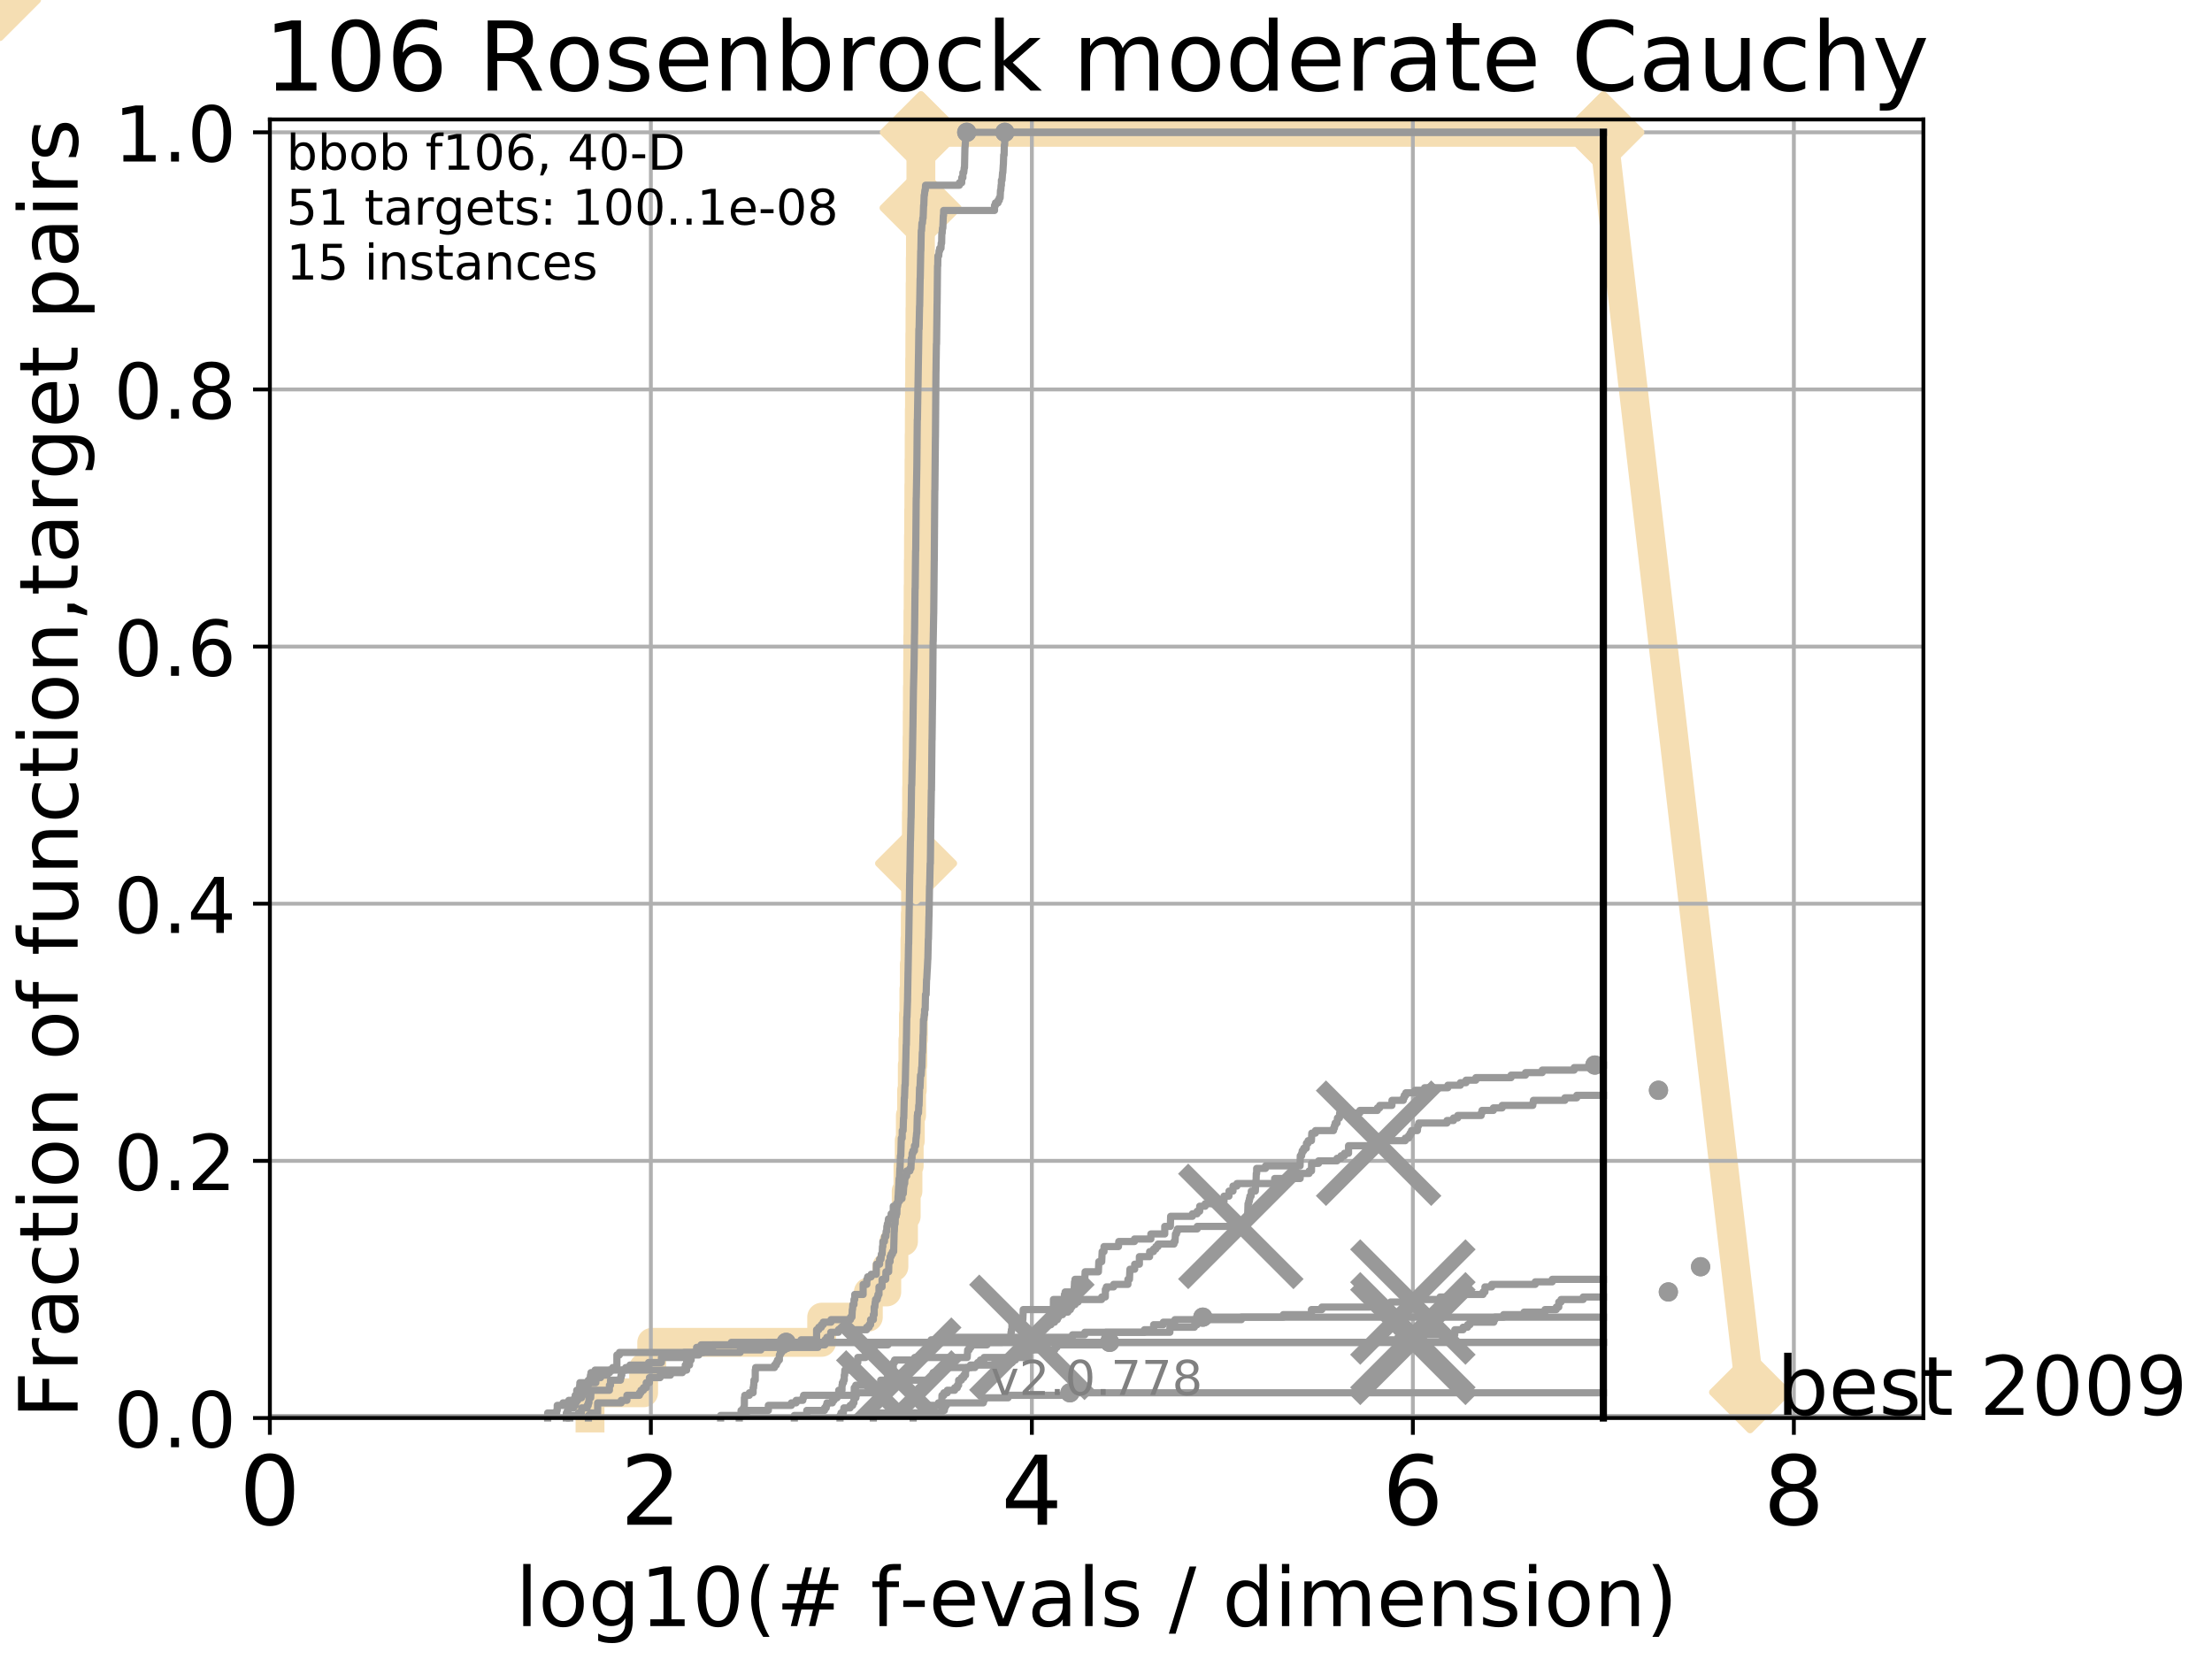 <?xml version="1.0" encoding="utf-8" standalone="no"?>
<!DOCTYPE svg PUBLIC "-//W3C//DTD SVG 1.1//EN"
  "http://www.w3.org/Graphics/SVG/1.1/DTD/svg11.dtd">
<!-- Created with matplotlib (http://matplotlib.org/) -->
<svg height="345pt" version="1.1" viewBox="0 0 460 345" width="460pt" xmlns="http://www.w3.org/2000/svg" xmlns:xlink="http://www.w3.org/1999/xlink">
 <defs>
  <style type="text/css">
*{stroke-linecap:butt;stroke-linejoin:round;}
  </style>
 </defs>
 <g id="figure_1">
  <g id="patch_1">
   <path d="M 0 345.6 
L 460.8 345.6 
L 460.8 0 
L 0 0 
z
" style="fill:#ffffff;"/>
  </g>
  <g id="axes_1">
   <g id="patch_2">
    <path d="M 56.12 294.88 
L 399.984 294.88 
L 399.984 24.84 
L 56.12 24.84 
z
" style="fill:#ffffff;"/>
   </g>
   <g id="line2d_1">
    <path d="M 122.697 294.88 
L 122.697 289.638 
L 133.846 289.638 
L 133.846 284.395 
L 135.531 284.395 
L 135.531 279.153 
L 170.875 279.153 
L 170.875 273.91 
L 180.579 273.91 
L 180.579 268.668 
L 184.411 268.668 
L 184.411 263.425 
L 185.895 263.425 
L 185.895 258.183 
L 187.888 258.183 
L 187.888 252.94 
L 188.451 252.94 
L 188.451 247.698 
L 188.817 247.698 
L 188.817 242.455 
L 189.075 242.455 
L 189.075 237.213 
L 189.311 237.213 
L 189.311 231.97 
L 189.574 231.97 
L 189.574 226.728 
L 189.716 226.728 
L 189.716 221.485 
L 189.843 221.485 
L 189.843 216.243 
L 189.944 216.243 
L 189.944 211 
L 190.042 211 
L 190.042 205.758 
L 190.141 205.758 
L 190.141 200.515 
L 190.262 200.515 
L 190.262 195.273 
L 190.335 195.273 
L 190.335 190.03 
L 190.397 190.03 
L 190.397 184.788 
L 190.462 184.788 
L 190.462 179.546 
L 190.508 179.546 
L 190.508 174.303 
L 190.561 174.303 
L 190.561 169.061 
L 190.61 169.061 
L 190.61 163.818 
L 190.65 163.818 
L 190.65 158.576 
L 190.697 158.576 
L 190.697 153.333 
L 190.735 153.333 
L 190.735 148.091 
L 190.777 148.091 
L 190.777 142.848 
L 190.819 142.848 
L 190.819 137.606 
L 190.854 137.606 
L 190.854 132.363 
L 190.886 132.363 
L 190.886 127.121 
L 190.93 127.121 
L 190.93 121.878 
L 190.966 121.878 
L 190.966 116.636 
L 191.003 116.636 
L 191.003 111.393 
L 191.034 111.393 
L 191.034 106.151 
L 191.077 106.151 
L 191.077 100.908 
L 191.11 100.908 
L 191.11 95.666 
L 191.144 95.666 
L 191.144 90.423 
L 191.174 90.423 
L 191.174 85.181 
L 191.209 85.181 
L 191.209 79.938 
L 191.248 79.938 
L 191.248 74.696 
L 191.283 74.696 
L 191.283 69.453 
L 191.313 69.453 
L 191.313 64.211 
L 191.345 64.211 
L 191.345 58.969 
L 191.378 58.969 
L 191.378 53.726 
L 191.408 53.726 
L 191.408 48.484 
L 191.438 48.484 
L 191.438 43.241 
L 191.469 43.241 
L 191.469 37.999 
L 191.502 37.999 
L 191.502 32.756 
L 191.528 32.756 
L 191.528 27.514 
L 333.43 27.514 
" style="fill:none;stroke:#f5deb3;stroke-linecap:square;stroke-width:6;"/>
   </g>
   <g id="line2d_2">
    <path d="M 0 0 
" style="fill:none;stroke:#f5deb3;stroke-linecap:square;stroke-width:6;"/>
    <defs>
     <path d="M -0 7.778 
L 7.778 0 
L 0 -7.778 
L -7.778 -0 
z
" id="me5e6285b31" style="stroke:#f5deb3;stroke-linejoin:miter;stroke-width:1.5;"/>
    </defs>
    <g>
     <use style="fill:#f5deb3;stroke:#f5deb3;stroke-linejoin:miter;stroke-width:1.5;" x="0" xlink:href="#me5e6285b31" y="0"/>
    </g>
   </g>
   <g id="line2d_3">
    <path d="M 333.43 27.514 
L 363.934 289.533 
" style="fill:none;stroke:#f5deb3;stroke-linecap:square;stroke-width:6;"/>
    <g>
     <use style="fill:#f5deb3;stroke:#f5deb3;stroke-linejoin:miter;stroke-width:1.5;" x="333.43" xlink:href="#me5e6285b31" y="27.514"/>
     <use style="fill:#f5deb3;stroke:#f5deb3;stroke-linejoin:miter;stroke-width:1.5;" x="363.934" xlink:href="#me5e6285b31" y="289.533"/>
    </g>
   </g>
   <g id="matplotlib.axis_1">
    <g id="xtick_1">
     <g id="line2d_4">
      <path clip-path="url(#pc14af7168f)" d="M 56.12 294.88 
L 56.12 24.84 
" style="fill:none;stroke:#b0b0b0;stroke-linecap:square;stroke-width:0.8;"/>
     </g>
     <g id="line2d_5">
      <defs>
       <path d="M 0 0 
L 0 3.5 
" id="mc00a2729a0" style="stroke:#000000;stroke-width:0.8;"/>
      </defs>
      <g>
       <use style="stroke:#000000;stroke-width:0.8;" x="56.12" xlink:href="#mc00a2729a0" y="294.88"/>
      </g>
     </g>
     <g id="text_1">
      <!-- 0 -->
      <defs>
       <path d="M 31.781 66.406 
Q 24.172 66.406 20.328 58.906 
Q 16.5 51.422 16.5 36.375 
Q 16.5 21.391 20.328 13.891 
Q 24.172 6.391 31.781 6.391 
Q 39.453 6.391 43.281 13.891 
Q 47.125 21.391 47.125 36.375 
Q 47.125 51.422 43.281 58.906 
Q 39.453 66.406 31.781 66.406 
z
M 31.781 74.219 
Q 44.047 74.219 50.516 64.516 
Q 56.984 54.828 56.984 36.375 
Q 56.984 17.969 50.516 8.266 
Q 44.047 -1.422 31.781 -1.422 
Q 19.531 -1.422 13.062 8.266 
Q 6.594 17.969 6.594 36.375 
Q 6.594 54.828 13.062 64.516 
Q 19.531 74.219 31.781 74.219 
z
" id="DejaVuSans-30"/>
      </defs>
      <g transform="translate(49.758 317.077)scale(0.2 -0.2)">
       <use xlink:href="#DejaVuSans-30"/>
      </g>
     </g>
    </g>
    <g id="xtick_2">
     <g id="line2d_6">
      <path clip-path="url(#pc14af7168f)" d="M 135.351 294.88 
L 135.351 24.84 
" style="fill:none;stroke:#b0b0b0;stroke-linecap:square;stroke-width:0.8;"/>
     </g>
     <g id="line2d_7">
      <g>
       <use style="stroke:#000000;stroke-width:0.8;" x="135.351" xlink:href="#mc00a2729a0" y="294.88"/>
      </g>
     </g>
     <g id="text_2">
      <!-- 2 -->
      <defs>
       <path d="M 19.188 8.297 
L 53.609 8.297 
L 53.609 0 
L 7.328 0 
L 7.328 8.297 
Q 12.938 14.109 22.625 23.891 
Q 32.328 33.688 34.812 36.531 
Q 39.547 41.844 41.422 45.531 
Q 43.312 49.219 43.312 52.781 
Q 43.312 58.594 39.234 62.25 
Q 35.156 65.922 28.609 65.922 
Q 23.969 65.922 18.812 64.312 
Q 13.672 62.703 7.812 59.422 
L 7.812 69.391 
Q 13.766 71.781 18.938 73 
Q 24.125 74.219 28.422 74.219 
Q 39.75 74.219 46.484 68.547 
Q 53.219 62.891 53.219 53.422 
Q 53.219 48.922 51.531 44.891 
Q 49.859 40.875 45.406 35.406 
Q 44.188 33.984 37.641 27.219 
Q 31.109 20.453 19.188 8.297 
z
" id="DejaVuSans-32"/>
      </defs>
      <g transform="translate(128.989 317.077)scale(0.2 -0.2)">
       <use xlink:href="#DejaVuSans-32"/>
      </g>
     </g>
    </g>
    <g id="xtick_3">
     <g id="line2d_8">
      <path clip-path="url(#pc14af7168f)" d="M 214.583 294.88 
L 214.583 24.84 
" style="fill:none;stroke:#b0b0b0;stroke-linecap:square;stroke-width:0.8;"/>
     </g>
     <g id="line2d_9">
      <g>
       <use style="stroke:#000000;stroke-width:0.8;" x="214.583" xlink:href="#mc00a2729a0" y="294.88"/>
      </g>
     </g>
     <g id="text_3">
      <!-- 4 -->
      <defs>
       <path d="M 37.797 64.312 
L 12.891 25.391 
L 37.797 25.391 
z
M 35.203 72.906 
L 47.609 72.906 
L 47.609 25.391 
L 58.016 25.391 
L 58.016 17.188 
L 47.609 17.188 
L 47.609 0 
L 37.797 0 
L 37.797 17.188 
L 4.891 17.188 
L 4.891 26.703 
z
" id="DejaVuSans-34"/>
      </defs>
      <g transform="translate(208.22 317.077)scale(0.2 -0.2)">
       <use xlink:href="#DejaVuSans-34"/>
      </g>
     </g>
    </g>
    <g id="xtick_4">
     <g id="line2d_10">
      <path clip-path="url(#pc14af7168f)" d="M 293.814 294.88 
L 293.814 24.84 
" style="fill:none;stroke:#b0b0b0;stroke-linecap:square;stroke-width:0.8;"/>
     </g>
     <g id="line2d_11">
      <g>
       <use style="stroke:#000000;stroke-width:0.8;" x="293.814" xlink:href="#mc00a2729a0" y="294.88"/>
      </g>
     </g>
     <g id="text_4">
      <!-- 6 -->
      <defs>
       <path d="M 33.016 40.375 
Q 26.375 40.375 22.484 35.828 
Q 18.609 31.297 18.609 23.391 
Q 18.609 15.531 22.484 10.953 
Q 26.375 6.391 33.016 6.391 
Q 39.656 6.391 43.531 10.953 
Q 47.406 15.531 47.406 23.391 
Q 47.406 31.297 43.531 35.828 
Q 39.656 40.375 33.016 40.375 
z
M 52.594 71.297 
L 52.594 62.312 
Q 48.875 64.062 45.094 64.984 
Q 41.312 65.922 37.594 65.922 
Q 27.828 65.922 22.672 59.328 
Q 17.531 52.734 16.797 39.406 
Q 19.672 43.656 24.016 45.922 
Q 28.375 48.188 33.594 48.188 
Q 44.578 48.188 50.953 41.516 
Q 57.328 34.859 57.328 23.391 
Q 57.328 12.156 50.688 5.359 
Q 44.047 -1.422 33.016 -1.422 
Q 20.359 -1.422 13.672 8.266 
Q 6.984 17.969 6.984 36.375 
Q 6.984 53.656 15.188 63.938 
Q 23.391 74.219 37.203 74.219 
Q 40.922 74.219 44.703 73.484 
Q 48.484 72.75 52.594 71.297 
z
" id="DejaVuSans-36"/>
      </defs>
      <g transform="translate(287.452 317.077)scale(0.2 -0.2)">
       <use xlink:href="#DejaVuSans-36"/>
      </g>
     </g>
    </g>
    <g id="xtick_5">
     <g id="line2d_12">
      <path clip-path="url(#pc14af7168f)" d="M 373.045 294.88 
L 373.045 24.84 
" style="fill:none;stroke:#b0b0b0;stroke-linecap:square;stroke-width:0.8;"/>
     </g>
     <g id="line2d_13">
      <g>
       <use style="stroke:#000000;stroke-width:0.8;" x="373.045" xlink:href="#mc00a2729a0" y="294.88"/>
      </g>
     </g>
     <g id="text_5">
      <!-- 8 -->
      <defs>
       <path d="M 31.781 34.625 
Q 24.75 34.625 20.719 30.859 
Q 16.703 27.094 16.703 20.516 
Q 16.703 13.922 20.719 10.156 
Q 24.75 6.391 31.781 6.391 
Q 38.812 6.391 42.859 10.172 
Q 46.922 13.969 46.922 20.516 
Q 46.922 27.094 42.891 30.859 
Q 38.875 34.625 31.781 34.625 
z
M 21.922 38.812 
Q 15.578 40.375 12.031 44.719 
Q 8.5 49.078 8.5 55.328 
Q 8.5 64.062 14.719 69.141 
Q 20.953 74.219 31.781 74.219 
Q 42.672 74.219 48.875 69.141 
Q 55.078 64.062 55.078 55.328 
Q 55.078 49.078 51.531 44.719 
Q 48 40.375 41.703 38.812 
Q 48.828 37.156 52.797 32.312 
Q 56.781 27.484 56.781 20.516 
Q 56.781 9.906 50.312 4.234 
Q 43.844 -1.422 31.781 -1.422 
Q 19.734 -1.422 13.25 4.234 
Q 6.781 9.906 6.781 20.516 
Q 6.781 27.484 10.781 32.312 
Q 14.797 37.156 21.922 38.812 
z
M 18.312 54.391 
Q 18.312 48.734 21.844 45.562 
Q 25.391 42.391 31.781 42.391 
Q 38.141 42.391 41.719 45.562 
Q 45.312 48.734 45.312 54.391 
Q 45.312 60.062 41.719 63.234 
Q 38.141 66.406 31.781 66.406 
Q 25.391 66.406 21.844 63.234 
Q 18.312 60.062 18.312 54.391 
z
" id="DejaVuSans-38"/>
      </defs>
      <g transform="translate(366.683 317.077)scale(0.2 -0.2)">
       <use xlink:href="#DejaVuSans-38"/>
      </g>
     </g>
    </g>
    <g id="text_6">
     <!-- log10(# f-evals / dimension) -->
     <defs>
      <path d="M 9.422 75.984 
L 18.406 75.984 
L 18.406 0 
L 9.422 0 
z
" id="DejaVuSans-6c"/>
      <path d="M 30.609 48.391 
Q 23.391 48.391 19.188 42.75 
Q 14.984 37.109 14.984 27.297 
Q 14.984 17.484 19.156 11.844 
Q 23.344 6.203 30.609 6.203 
Q 37.797 6.203 41.984 11.859 
Q 46.188 17.531 46.188 27.297 
Q 46.188 37.016 41.984 42.703 
Q 37.797 48.391 30.609 48.391 
z
M 30.609 56 
Q 42.328 56 49.016 48.375 
Q 55.719 40.766 55.719 27.297 
Q 55.719 13.875 49.016 6.219 
Q 42.328 -1.422 30.609 -1.422 
Q 18.844 -1.422 12.172 6.219 
Q 5.516 13.875 5.516 27.297 
Q 5.516 40.766 12.172 48.375 
Q 18.844 56 30.609 56 
z
" id="DejaVuSans-6f"/>
      <path d="M 45.406 27.984 
Q 45.406 37.75 41.375 43.109 
Q 37.359 48.484 30.078 48.484 
Q 22.859 48.484 18.828 43.109 
Q 14.797 37.75 14.797 27.984 
Q 14.797 18.266 18.828 12.891 
Q 22.859 7.516 30.078 7.516 
Q 37.359 7.516 41.375 12.891 
Q 45.406 18.266 45.406 27.984 
z
M 54.391 6.781 
Q 54.391 -7.172 48.188 -13.984 
Q 42 -20.797 29.203 -20.797 
Q 24.469 -20.797 20.266 -20.094 
Q 16.062 -19.391 12.109 -17.922 
L 12.109 -9.188 
Q 16.062 -11.328 19.922 -12.344 
Q 23.781 -13.375 27.781 -13.375 
Q 36.625 -13.375 41.016 -8.766 
Q 45.406 -4.156 45.406 5.172 
L 45.406 9.625 
Q 42.625 4.781 38.281 2.391 
Q 33.938 0 27.875 0 
Q 17.828 0 11.672 7.656 
Q 5.516 15.328 5.516 27.984 
Q 5.516 40.672 11.672 48.328 
Q 17.828 56 27.875 56 
Q 33.938 56 38.281 53.609 
Q 42.625 51.219 45.406 46.391 
L 45.406 54.688 
L 54.391 54.688 
z
" id="DejaVuSans-67"/>
      <path d="M 12.406 8.297 
L 28.516 8.297 
L 28.516 63.922 
L 10.984 60.406 
L 10.984 69.391 
L 28.422 72.906 
L 38.281 72.906 
L 38.281 8.297 
L 54.391 8.297 
L 54.391 0 
L 12.406 0 
z
" id="DejaVuSans-31"/>
      <path d="M 31 75.875 
Q 24.469 64.656 21.281 53.656 
Q 18.109 42.672 18.109 31.391 
Q 18.109 20.125 21.312 9.062 
Q 24.516 -2 31 -13.188 
L 23.188 -13.188 
Q 15.875 -1.703 12.234 9.375 
Q 8.594 20.453 8.594 31.391 
Q 8.594 42.281 12.203 53.312 
Q 15.828 64.359 23.188 75.875 
z
" id="DejaVuSans-28"/>
      <path d="M 51.125 44 
L 36.922 44 
L 32.812 27.688 
L 47.125 27.688 
z
M 43.797 71.781 
L 38.719 51.516 
L 52.984 51.516 
L 58.109 71.781 
L 65.922 71.781 
L 60.891 51.516 
L 76.125 51.516 
L 76.125 44 
L 58.984 44 
L 54.984 27.688 
L 70.516 27.688 
L 70.516 20.219 
L 53.078 20.219 
L 48 0 
L 40.188 0 
L 45.219 20.219 
L 30.906 20.219 
L 25.875 0 
L 18.016 0 
L 23.094 20.219 
L 7.719 20.219 
L 7.719 27.688 
L 24.906 27.688 
L 29 44 
L 13.281 44 
L 13.281 51.516 
L 30.906 51.516 
L 35.891 71.781 
z
" id="DejaVuSans-23"/>
      <path id="DejaVuSans-20"/>
      <path d="M 37.109 75.984 
L 37.109 68.5 
L 28.516 68.5 
Q 23.688 68.5 21.797 66.547 
Q 19.922 64.594 19.922 59.516 
L 19.922 54.688 
L 34.719 54.688 
L 34.719 47.703 
L 19.922 47.703 
L 19.922 0 
L 10.891 0 
L 10.891 47.703 
L 2.297 47.703 
L 2.297 54.688 
L 10.891 54.688 
L 10.891 58.5 
Q 10.891 67.625 15.141 71.797 
Q 19.391 75.984 28.609 75.984 
z
" id="DejaVuSans-66"/>
      <path d="M 4.891 31.391 
L 31.203 31.391 
L 31.203 23.391 
L 4.891 23.391 
z
" id="DejaVuSans-2d"/>
      <path d="M 56.203 29.594 
L 56.203 25.203 
L 14.891 25.203 
Q 15.484 15.922 20.484 11.062 
Q 25.484 6.203 34.422 6.203 
Q 39.594 6.203 44.453 7.469 
Q 49.312 8.734 54.109 11.281 
L 54.109 2.781 
Q 49.266 0.734 44.188 -0.344 
Q 39.109 -1.422 33.891 -1.422 
Q 20.797 -1.422 13.156 6.188 
Q 5.516 13.812 5.516 26.812 
Q 5.516 40.234 12.766 48.109 
Q 20.016 56 32.328 56 
Q 43.359 56 49.781 48.891 
Q 56.203 41.797 56.203 29.594 
z
M 47.219 32.234 
Q 47.125 39.594 43.094 43.984 
Q 39.062 48.391 32.422 48.391 
Q 24.906 48.391 20.391 44.141 
Q 15.875 39.891 15.188 32.172 
z
" id="DejaVuSans-65"/>
      <path d="M 2.984 54.688 
L 12.5 54.688 
L 29.594 8.797 
L 46.688 54.688 
L 56.203 54.688 
L 35.688 0 
L 23.484 0 
z
" id="DejaVuSans-76"/>
      <path d="M 34.281 27.484 
Q 23.391 27.484 19.188 25 
Q 14.984 22.516 14.984 16.5 
Q 14.984 11.719 18.141 8.906 
Q 21.297 6.109 26.703 6.109 
Q 34.188 6.109 38.703 11.406 
Q 43.219 16.703 43.219 25.484 
L 43.219 27.484 
z
M 52.203 31.203 
L 52.203 0 
L 43.219 0 
L 43.219 8.297 
Q 40.141 3.328 35.547 0.953 
Q 30.953 -1.422 24.312 -1.422 
Q 15.922 -1.422 10.953 3.297 
Q 6 8.016 6 15.922 
Q 6 25.141 12.172 29.828 
Q 18.359 34.516 30.609 34.516 
L 43.219 34.516 
L 43.219 35.406 
Q 43.219 41.609 39.141 45 
Q 35.062 48.391 27.688 48.391 
Q 23 48.391 18.547 47.266 
Q 14.109 46.141 10.016 43.891 
L 10.016 52.203 
Q 14.938 54.109 19.578 55.047 
Q 24.219 56 28.609 56 
Q 40.484 56 46.344 49.844 
Q 52.203 43.703 52.203 31.203 
z
" id="DejaVuSans-61"/>
      <path d="M 44.281 53.078 
L 44.281 44.578 
Q 40.484 46.531 36.375 47.5 
Q 32.281 48.484 27.875 48.484 
Q 21.188 48.484 17.844 46.438 
Q 14.5 44.391 14.5 40.281 
Q 14.5 37.156 16.891 35.375 
Q 19.281 33.594 26.516 31.984 
L 29.594 31.297 
Q 39.156 29.25 43.188 25.516 
Q 47.219 21.781 47.219 15.094 
Q 47.219 7.469 41.188 3.016 
Q 35.156 -1.422 24.609 -1.422 
Q 20.219 -1.422 15.453 -0.562 
Q 10.688 0.297 5.422 2 
L 5.422 11.281 
Q 10.406 8.688 15.234 7.391 
Q 20.062 6.109 24.812 6.109 
Q 31.156 6.109 34.562 8.281 
Q 37.984 10.453 37.984 14.406 
Q 37.984 18.062 35.516 20.016 
Q 33.062 21.969 24.703 23.781 
L 21.578 24.516 
Q 13.234 26.266 9.516 29.906 
Q 5.812 33.547 5.812 39.891 
Q 5.812 47.609 11.281 51.797 
Q 16.75 56 26.812 56 
Q 31.781 56 36.172 55.266 
Q 40.578 54.547 44.281 53.078 
z
" id="DejaVuSans-73"/>
      <path d="M 25.391 72.906 
L 33.688 72.906 
L 8.297 -9.281 
L 0 -9.281 
z
" id="DejaVuSans-2f"/>
      <path d="M 45.406 46.391 
L 45.406 75.984 
L 54.391 75.984 
L 54.391 0 
L 45.406 0 
L 45.406 8.203 
Q 42.578 3.328 38.25 0.953 
Q 33.938 -1.422 27.875 -1.422 
Q 17.969 -1.422 11.734 6.484 
Q 5.516 14.406 5.516 27.297 
Q 5.516 40.188 11.734 48.094 
Q 17.969 56 27.875 56 
Q 33.938 56 38.25 53.625 
Q 42.578 51.266 45.406 46.391 
z
M 14.797 27.297 
Q 14.797 17.391 18.875 11.75 
Q 22.953 6.109 30.078 6.109 
Q 37.203 6.109 41.297 11.75 
Q 45.406 17.391 45.406 27.297 
Q 45.406 37.203 41.297 42.844 
Q 37.203 48.484 30.078 48.484 
Q 22.953 48.484 18.875 42.844 
Q 14.797 37.203 14.797 27.297 
z
" id="DejaVuSans-64"/>
      <path d="M 9.422 54.688 
L 18.406 54.688 
L 18.406 0 
L 9.422 0 
z
M 9.422 75.984 
L 18.406 75.984 
L 18.406 64.594 
L 9.422 64.594 
z
" id="DejaVuSans-69"/>
      <path d="M 52 44.188 
Q 55.375 50.25 60.062 53.125 
Q 64.75 56 71.094 56 
Q 79.641 56 84.281 50.016 
Q 88.922 44.047 88.922 33.016 
L 88.922 0 
L 79.891 0 
L 79.891 32.719 
Q 79.891 40.578 77.094 44.375 
Q 74.312 48.188 68.609 48.188 
Q 61.625 48.188 57.562 43.547 
Q 53.516 38.922 53.516 30.906 
L 53.516 0 
L 44.484 0 
L 44.484 32.719 
Q 44.484 40.625 41.703 44.406 
Q 38.922 48.188 33.109 48.188 
Q 26.219 48.188 22.156 43.531 
Q 18.109 38.875 18.109 30.906 
L 18.109 0 
L 9.078 0 
L 9.078 54.688 
L 18.109 54.688 
L 18.109 46.188 
Q 21.188 51.219 25.484 53.609 
Q 29.781 56 35.688 56 
Q 41.656 56 45.828 52.969 
Q 50 49.953 52 44.188 
z
" id="DejaVuSans-6d"/>
      <path d="M 54.891 33.016 
L 54.891 0 
L 45.906 0 
L 45.906 32.719 
Q 45.906 40.484 42.875 44.328 
Q 39.844 48.188 33.797 48.188 
Q 26.516 48.188 22.312 43.547 
Q 18.109 38.922 18.109 30.906 
L 18.109 0 
L 9.078 0 
L 9.078 54.688 
L 18.109 54.688 
L 18.109 46.188 
Q 21.344 51.125 25.703 53.562 
Q 30.078 56 35.797 56 
Q 45.219 56 50.047 50.172 
Q 54.891 44.344 54.891 33.016 
z
" id="DejaVuSans-6e"/>
      <path d="M 8.016 75.875 
L 15.828 75.875 
Q 23.141 64.359 26.781 53.312 
Q 30.422 42.281 30.422 31.391 
Q 30.422 20.453 26.781 9.375 
Q 23.141 -1.703 15.828 -13.188 
L 8.016 -13.188 
Q 14.5 -2 17.703 9.062 
Q 20.906 20.125 20.906 31.391 
Q 20.906 42.672 17.703 53.656 
Q 14.5 64.656 8.016 75.875 
z
" id="DejaVuSans-29"/>
     </defs>
     <g transform="translate(107.211 338.154)scale(0.17 -0.17)">
      <use xlink:href="#DejaVuSans-6c"/>
      <use x="27.783" xlink:href="#DejaVuSans-6f"/>
      <use x="88.965" xlink:href="#DejaVuSans-67"/>
      <use x="152.441" xlink:href="#DejaVuSans-31"/>
      <use x="216.064" xlink:href="#DejaVuSans-30"/>
      <use x="279.688" xlink:href="#DejaVuSans-28"/>
      <use x="318.701" xlink:href="#DejaVuSans-23"/>
      <use x="402.49" xlink:href="#DejaVuSans-20"/>
      <use x="434.277" xlink:href="#DejaVuSans-66"/>
      <use x="469.404" xlink:href="#DejaVuSans-2d"/>
      <use x="505.488" xlink:href="#DejaVuSans-65"/>
      <use x="567.012" xlink:href="#DejaVuSans-76"/>
      <use x="626.191" xlink:href="#DejaVuSans-61"/>
      <use x="687.471" xlink:href="#DejaVuSans-6c"/>
      <use x="715.254" xlink:href="#DejaVuSans-73"/>
      <use x="767.354" xlink:href="#DejaVuSans-20"/>
      <use x="799.141" xlink:href="#DejaVuSans-2f"/>
      <use x="832.832" xlink:href="#DejaVuSans-20"/>
      <use x="864.619" xlink:href="#DejaVuSans-64"/>
      <use x="928.096" xlink:href="#DejaVuSans-69"/>
      <use x="955.879" xlink:href="#DejaVuSans-6d"/>
      <use x="1053.291" xlink:href="#DejaVuSans-65"/>
      <use x="1114.814" xlink:href="#DejaVuSans-6e"/>
      <use x="1178.193" xlink:href="#DejaVuSans-73"/>
      <use x="1230.293" xlink:href="#DejaVuSans-69"/>
      <use x="1258.076" xlink:href="#DejaVuSans-6f"/>
      <use x="1319.258" xlink:href="#DejaVuSans-6e"/>
      <use x="1382.637" xlink:href="#DejaVuSans-29"/>
     </g>
    </g>
   </g>
   <g id="matplotlib.axis_2">
    <g id="ytick_1">
     <g id="line2d_14">
      <path clip-path="url(#pc14af7168f)" d="M 56.12 294.88 
L 399.984 294.88 
" style="fill:none;stroke:#b0b0b0;stroke-linecap:square;stroke-width:0.8;"/>
     </g>
     <g id="line2d_15">
      <defs>
       <path d="M 0 0 
L -3.5 0 
" id="mf2fba049b4" style="stroke:#000000;stroke-width:0.8;"/>
      </defs>
      <g>
       <use style="stroke:#000000;stroke-width:0.8;" x="56.12" xlink:href="#mf2fba049b4" y="294.88"/>
      </g>
     </g>
     <g id="text_7">
      <!-- 0.0 -->
      <defs>
       <path d="M 10.688 12.406 
L 21 12.406 
L 21 0 
L 10.688 0 
z
" id="DejaVuSans-2e"/>
      </defs>
      <g transform="translate(23.675 300.959)scale(0.16 -0.16)">
       <use xlink:href="#DejaVuSans-30"/>
       <use x="63.623" xlink:href="#DejaVuSans-2e"/>
       <use x="95.41" xlink:href="#DejaVuSans-30"/>
      </g>
     </g>
    </g>
    <g id="ytick_2">
     <g id="line2d_16">
      <path clip-path="url(#pc14af7168f)" d="M 56.12 241.407 
L 399.984 241.407 
" style="fill:none;stroke:#b0b0b0;stroke-linecap:square;stroke-width:0.8;"/>
     </g>
     <g id="line2d_17">
      <g>
       <use style="stroke:#000000;stroke-width:0.8;" x="56.12" xlink:href="#mf2fba049b4" y="241.407"/>
      </g>
     </g>
     <g id="text_8">
      <!-- 0.2 -->
      <g transform="translate(23.675 247.485)scale(0.16 -0.16)">
       <use xlink:href="#DejaVuSans-30"/>
       <use x="63.623" xlink:href="#DejaVuSans-2e"/>
       <use x="95.41" xlink:href="#DejaVuSans-32"/>
      </g>
     </g>
    </g>
    <g id="ytick_3">
     <g id="line2d_18">
      <path clip-path="url(#pc14af7168f)" d="M 56.12 187.933 
L 399.984 187.933 
" style="fill:none;stroke:#b0b0b0;stroke-linecap:square;stroke-width:0.8;"/>
     </g>
     <g id="line2d_19">
      <g>
       <use style="stroke:#000000;stroke-width:0.8;" x="56.12" xlink:href="#mf2fba049b4" y="187.933"/>
      </g>
     </g>
     <g id="text_9">
      <!-- 0.4 -->
      <g transform="translate(23.675 194.012)scale(0.16 -0.16)">
       <use xlink:href="#DejaVuSans-30"/>
       <use x="63.623" xlink:href="#DejaVuSans-2e"/>
       <use x="95.41" xlink:href="#DejaVuSans-34"/>
      </g>
     </g>
    </g>
    <g id="ytick_4">
     <g id="line2d_20">
      <path clip-path="url(#pc14af7168f)" d="M 56.12 134.46 
L 399.984 134.46 
" style="fill:none;stroke:#b0b0b0;stroke-linecap:square;stroke-width:0.8;"/>
     </g>
     <g id="line2d_21">
      <g>
       <use style="stroke:#000000;stroke-width:0.8;" x="56.12" xlink:href="#mf2fba049b4" y="134.46"/>
      </g>
     </g>
     <g id="text_10">
      <!-- 0.6 -->
      <g transform="translate(23.675 140.539)scale(0.16 -0.16)">
       <use xlink:href="#DejaVuSans-30"/>
       <use x="63.623" xlink:href="#DejaVuSans-2e"/>
       <use x="95.41" xlink:href="#DejaVuSans-36"/>
      </g>
     </g>
    </g>
    <g id="ytick_5">
     <g id="line2d_22">
      <path clip-path="url(#pc14af7168f)" d="M 56.12 80.987 
L 399.984 80.987 
" style="fill:none;stroke:#b0b0b0;stroke-linecap:square;stroke-width:0.8;"/>
     </g>
     <g id="line2d_23">
      <g>
       <use style="stroke:#000000;stroke-width:0.8;" x="56.12" xlink:href="#mf2fba049b4" y="80.987"/>
      </g>
     </g>
     <g id="text_11">
      <!-- 0.8 -->
      <g transform="translate(23.675 87.066)scale(0.16 -0.16)">
       <use xlink:href="#DejaVuSans-30"/>
       <use x="63.623" xlink:href="#DejaVuSans-2e"/>
       <use x="95.41" xlink:href="#DejaVuSans-38"/>
      </g>
     </g>
    </g>
    <g id="ytick_6">
     <g id="line2d_24">
      <path clip-path="url(#pc14af7168f)" d="M 56.12 27.514 
L 399.984 27.514 
" style="fill:none;stroke:#b0b0b0;stroke-linecap:square;stroke-width:0.8;"/>
     </g>
     <g id="line2d_25">
      <g>
       <use style="stroke:#000000;stroke-width:0.8;" x="56.12" xlink:href="#mf2fba049b4" y="27.514"/>
      </g>
     </g>
     <g id="text_12">
      <!-- 1.0 -->
      <g transform="translate(23.675 33.592)scale(0.16 -0.16)">
       <use xlink:href="#DejaVuSans-31"/>
       <use x="63.623" xlink:href="#DejaVuSans-2e"/>
       <use x="95.41" xlink:href="#DejaVuSans-30"/>
      </g>
     </g>
    </g>
    <g id="text_13">
     <!-- Fraction of function,target pairs -->
     <defs>
      <path d="M 9.812 72.906 
L 51.703 72.906 
L 51.703 64.594 
L 19.672 64.594 
L 19.672 43.109 
L 48.578 43.109 
L 48.578 34.812 
L 19.672 34.812 
L 19.672 0 
L 9.812 0 
z
" id="DejaVuSans-46"/>
      <path d="M 41.109 46.297 
Q 39.594 47.172 37.812 47.578 
Q 36.031 48 33.891 48 
Q 26.266 48 22.188 43.047 
Q 18.109 38.094 18.109 28.812 
L 18.109 0 
L 9.078 0 
L 9.078 54.688 
L 18.109 54.688 
L 18.109 46.188 
Q 20.953 51.172 25.484 53.578 
Q 30.031 56 36.531 56 
Q 37.453 56 38.578 55.875 
Q 39.703 55.766 41.062 55.516 
z
" id="DejaVuSans-72"/>
      <path d="M 48.781 52.594 
L 48.781 44.188 
Q 44.969 46.297 41.141 47.344 
Q 37.312 48.391 33.406 48.391 
Q 24.656 48.391 19.812 42.844 
Q 14.984 37.312 14.984 27.297 
Q 14.984 17.281 19.812 11.734 
Q 24.656 6.203 33.406 6.203 
Q 37.312 6.203 41.141 7.25 
Q 44.969 8.297 48.781 10.406 
L 48.781 2.094 
Q 45.016 0.344 40.984 -0.531 
Q 36.969 -1.422 32.422 -1.422 
Q 20.062 -1.422 12.781 6.344 
Q 5.516 14.109 5.516 27.297 
Q 5.516 40.672 12.859 48.328 
Q 20.219 56 33.016 56 
Q 37.156 56 41.109 55.141 
Q 45.062 54.297 48.781 52.594 
z
" id="DejaVuSans-63"/>
      <path d="M 18.312 70.219 
L 18.312 54.688 
L 36.812 54.688 
L 36.812 47.703 
L 18.312 47.703 
L 18.312 18.016 
Q 18.312 11.328 20.141 9.422 
Q 21.969 7.516 27.594 7.516 
L 36.812 7.516 
L 36.812 0 
L 27.594 0 
Q 17.188 0 13.234 3.875 
Q 9.281 7.766 9.281 18.016 
L 9.281 47.703 
L 2.688 47.703 
L 2.688 54.688 
L 9.281 54.688 
L 9.281 70.219 
z
" id="DejaVuSans-74"/>
      <path d="M 8.5 21.578 
L 8.5 54.688 
L 17.484 54.688 
L 17.484 21.922 
Q 17.484 14.156 20.5 10.266 
Q 23.531 6.391 29.594 6.391 
Q 36.859 6.391 41.078 11.031 
Q 45.312 15.672 45.312 23.688 
L 45.312 54.688 
L 54.297 54.688 
L 54.297 0 
L 45.312 0 
L 45.312 8.406 
Q 42.047 3.422 37.719 1 
Q 33.406 -1.422 27.688 -1.422 
Q 18.266 -1.422 13.375 4.438 
Q 8.5 10.297 8.5 21.578 
z
M 31.109 56 
z
" id="DejaVuSans-75"/>
      <path d="M 11.719 12.406 
L 22.016 12.406 
L 22.016 4 
L 14.016 -11.625 
L 7.719 -11.625 
L 11.719 4 
z
" id="DejaVuSans-2c"/>
      <path d="M 18.109 8.203 
L 18.109 -20.797 
L 9.078 -20.797 
L 9.078 54.688 
L 18.109 54.688 
L 18.109 46.391 
Q 20.953 51.266 25.266 53.625 
Q 29.594 56 35.594 56 
Q 45.562 56 51.781 48.094 
Q 58.016 40.188 58.016 27.297 
Q 58.016 14.406 51.781 6.484 
Q 45.562 -1.422 35.594 -1.422 
Q 29.594 -1.422 25.266 0.953 
Q 20.953 3.328 18.109 8.203 
z
M 48.688 27.297 
Q 48.688 37.203 44.609 42.844 
Q 40.531 48.484 33.406 48.484 
Q 26.266 48.484 22.188 42.844 
Q 18.109 37.203 18.109 27.297 
Q 18.109 17.391 22.188 11.75 
Q 26.266 6.109 33.406 6.109 
Q 40.531 6.109 44.609 11.75 
Q 48.688 17.391 48.688 27.297 
z
" id="DejaVuSans-70"/>
     </defs>
     <g transform="translate(16.14 294.999)rotate(-90)scale(0.17 -0.17)">
      <use xlink:href="#DejaVuSans-46"/>
      <use x="57.41" xlink:href="#DejaVuSans-72"/>
      <use x="98.523" xlink:href="#DejaVuSans-61"/>
      <use x="159.803" xlink:href="#DejaVuSans-63"/>
      <use x="214.783" xlink:href="#DejaVuSans-74"/>
      <use x="253.992" xlink:href="#DejaVuSans-69"/>
      <use x="281.775" xlink:href="#DejaVuSans-6f"/>
      <use x="342.957" xlink:href="#DejaVuSans-6e"/>
      <use x="406.336" xlink:href="#DejaVuSans-20"/>
      <use x="438.123" xlink:href="#DejaVuSans-6f"/>
      <use x="499.305" xlink:href="#DejaVuSans-66"/>
      <use x="534.51" xlink:href="#DejaVuSans-20"/>
      <use x="566.297" xlink:href="#DejaVuSans-66"/>
      <use x="601.502" xlink:href="#DejaVuSans-75"/>
      <use x="664.881" xlink:href="#DejaVuSans-6e"/>
      <use x="728.26" xlink:href="#DejaVuSans-63"/>
      <use x="783.24" xlink:href="#DejaVuSans-74"/>
      <use x="822.449" xlink:href="#DejaVuSans-69"/>
      <use x="850.232" xlink:href="#DejaVuSans-6f"/>
      <use x="911.414" xlink:href="#DejaVuSans-6e"/>
      <use x="974.793" xlink:href="#DejaVuSans-2c"/>
      <use x="1006.58" xlink:href="#DejaVuSans-74"/>
      <use x="1045.789" xlink:href="#DejaVuSans-61"/>
      <use x="1107.068" xlink:href="#DejaVuSans-72"/>
      <use x="1148.166" xlink:href="#DejaVuSans-67"/>
      <use x="1211.643" xlink:href="#DejaVuSans-65"/>
      <use x="1273.166" xlink:href="#DejaVuSans-74"/>
      <use x="1312.375" xlink:href="#DejaVuSans-20"/>
      <use x="1344.162" xlink:href="#DejaVuSans-70"/>
      <use x="1407.639" xlink:href="#DejaVuSans-61"/>
      <use x="1468.918" xlink:href="#DejaVuSans-69"/>
      <use x="1496.701" xlink:href="#DejaVuSans-72"/>
      <use x="1537.814" xlink:href="#DejaVuSans-73"/>
     </g>
    </g>
   </g>
   <g id="line2d_26">
    <defs>
     <path d="M 0 1.5 
C 0.398 1.5 0.779 1.342 1.061 1.061 
C 1.342 0.779 1.5 0.398 1.5 0 
C 1.5 -0.398 1.342 -0.779 1.061 -1.061 
C 0.779 -1.342 0.398 -1.5 0 -1.5 
C -0.398 -1.5 -0.779 -1.342 -1.061 -1.061 
C -1.342 -0.779 -1.5 -0.398 -1.5 0 
C -1.5 0.398 -1.342 0.779 -1.061 1.061 
C -0.779 1.342 -0.398 1.5 0 1.5 
z
" id="m756c50f4c0" style="stroke:#f5deb3;"/>
    </defs>
    <g>
     <use style="fill:#f5deb3;stroke:#f5deb3;" x="191.528" xlink:href="#m756c50f4c0" y="27.514"/>
     <use style="fill:#f5deb3;stroke:#f5deb3;" x="191.528" xlink:href="#m756c50f4c0" y="27.514"/>
    </g>
   </g>
   <g id="line2d_27">
    <g>
     <use style="fill:#f5deb3;stroke:#f5deb3;stroke-linejoin:miter;stroke-width:1.5;" x="190.508" xlink:href="#me5e6285b31" y="179.546"/>
     <use style="fill:#f5deb3;stroke:#f5deb3;stroke-linejoin:miter;stroke-width:1.5;" x="191.438" xlink:href="#me5e6285b31" y="43.241"/>
     <use style="fill:#f5deb3;stroke:#f5deb3;stroke-linejoin:miter;stroke-width:1.5;" x="191.528" xlink:href="#me5e6285b31" y="27.514"/>
     <use style="fill:#f5deb3;stroke:#f5deb3;stroke-linejoin:miter;stroke-width:1.5;" x="191.528" xlink:href="#me5e6285b31" y="27.514"/>
     <use style="fill:#f5deb3;stroke:#f5deb3;stroke-linejoin:miter;stroke-width:1.5;" x="333.43" xlink:href="#me5e6285b31" y="27.514"/>
    </g>
   </g>
   <g id="line2d_28">
    <defs>
     <path d="M 0 1.5 
C 0.398 1.5 0.779 1.342 1.061 1.061 
C 1.342 0.779 1.5 0.398 1.5 0 
C 1.5 -0.398 1.342 -0.779 1.061 -1.061 
C 0.779 -1.342 0.398 -1.5 0 -1.5 
C -0.398 -1.5 -0.779 -1.342 -1.061 -1.061 
C -1.342 -0.779 -1.5 -0.398 -1.5 0 
C -1.5 0.398 -1.342 0.779 -1.061 1.061 
C -0.779 1.342 -0.398 1.5 0 1.5 
z
" id="m4c363bf96e" style="stroke:#999999;"/>
    </defs>
    <g>
     <use style="fill:#999999;stroke:#999999;" x="331.668" xlink:href="#m4c363bf96e" y="221.485"/>
     <use style="fill:#999999;stroke:#999999;" x="331.668" xlink:href="#m4c363bf96e" y="221.485"/>
    </g>
   </g>
   <g id="line2d_29">
    <path d="M 189.902 294.88 
L 189.902 293.832 
L 192.422 293.832 
L 192.422 293.307 
L 192.871 293.307 
L 192.915 292.259 
L 195.138 292.259 
L 195.138 291.735 
L 195.844 291.735 
L 195.892 290.162 
L 196.292 290.162 
L 196.292 289.638 
L 196.996 289.638 
L 196.996 289.113 
L 198.534 289.113 
L 198.534 288.589 
L 199.084 288.589 
L 199.084 288.065 
L 199.355 288.065 
L 199.355 287.016 
L 199.932 287.016 
L 199.932 286.492 
L 200.417 286.492 
L 200.417 285.968 
L 200.792 285.968 
L 200.792 284.919 
L 200.948 284.919 
L 200.948 284.395 
L 201.808 284.395 
L 201.808 283.871 
L 206.836 283.871 
L 206.836 283.347 
L 210.502 283.347 
L 210.502 282.822 
L 211.169 282.822 
L 211.169 282.298 
L 213.952 282.298 
L 213.952 280.725 
L 214.786 280.725 
L 214.786 280.201 
L 215.277 280.201 
L 215.278 279.153 
L 215.516 279.153 
L 215.516 278.628 
L 215.657 278.628 
L 215.657 278.104 
L 215.914 278.104 
L 215.914 277.58 
L 216.092 277.58 
L 216.092 277.056 
L 216.328 277.056 
L 216.328 276.007 
L 216.907 276.007 
L 216.907 275.483 
L 218.555 275.483 
L 218.555 274.959 
L 219.312 274.959 
L 219.312 274.434 
L 219.878 274.434 
L 219.878 273.91 
L 220.17 273.91 
L 220.17 273.386 
L 220.985 273.386 
L 220.985 272.862 
L 222.082 272.862 
L 222.082 272.337 
L 222.599 272.337 
L 222.599 271.813 
L 222.904 271.813 
L 222.904 271.289 
L 223.573 271.289 
L 223.573 270.765 
L 224.205 270.765 
L 224.205 270.24 
L 229.1 270.24 
L 229.1 269.716 
L 229.865 269.716 
L 229.865 268.143 
L 230.084 268.143 
L 230.084 267.619 
L 231.587 267.619 
L 231.587 267.095 
L 234.559 267.095 
L 234.559 266.046 
L 234.88 266.046 
L 234.976 263.949 
L 235.961 263.949 
L 235.961 262.901 
L 236.94 262.901 
L 236.94 261.328 
L 239.067 261.328 
L 239.079 260.28 
L 239.876 260.28 
L 239.876 259.755 
L 240.363 259.755 
L 240.363 259.231 
L 240.82 259.231 
L 240.82 258.707 
L 244.134 258.707 
L 244.134 258.183 
L 244.362 258.183 
L 244.44 256.61 
L 244.657 256.61 
L 244.657 256.086 
L 244.862 256.086 
L 244.862 255.561 
L 248.976 255.561 
L 248.976 255.037 
L 258.439 255.037 
L 258.439 254.513 
L 258.744 254.513 
L 258.744 253.464 
L 259.432 253.464 
L 259.535 250.319 
L 259.678 250.319 
L 259.678 249.795 
L 259.815 249.795 
L 259.815 249.27 
L 259.927 249.27 
L 259.927 248.746 
L 260.176 248.746 
L 260.215 247.698 
L 261.056 247.698 
L 261.151 245.601 
L 261.208 245.601 
L 261.251 244.028 
L 261.332 244.028 
L 261.332 242.979 
L 263.175 242.979 
L 263.175 242.455 
L 270.361 242.455 
L 270.396 240.358 
L 270.675 240.358 
L 270.675 239.834 
L 270.803 239.834 
L 270.803 239.31 
L 271.127 239.31 
L 271.127 238.785 
L 271.645 238.785 
L 271.689 237.737 
L 272.031 237.737 
L 272.031 237.213 
L 272.723 237.213 
L 272.796 235.64 
L 273.559 235.64 
L 273.559 235.116 
L 277.311 235.116 
L 277.311 234.592 
L 277.503 234.592 
L 277.503 234.067 
L 277.655 234.067 
L 277.655 233.543 
L 278.041 233.543 
L 278.13 232.495 
L 278.544 232.495 
L 278.591 231.446 
L 282.789 231.446 
L 282.789 230.922 
L 286.439 230.922 
L 286.439 230.398 
L 286.917 230.398 
L 286.917 229.873 
L 289.459 229.873 
L 289.47 228.825 
L 291.827 228.825 
L 291.827 228.301 
L 292.028 228.301 
L 292.028 227.776 
L 292.351 227.776 
L 292.351 227.252 
L 294.27 227.252 
L 294.27 226.728 
L 296.247 226.728 
L 296.247 226.204 
L 301.09 226.204 
L 301.09 225.679 
L 303.7 225.679 
L 303.7 225.155 
L 304.87 225.155 
L 304.87 224.631 
L 306.911 224.631 
L 306.911 224.107 
L 314.234 224.107 
L 314.234 223.582 
L 317.238 223.582 
L 317.238 223.058 
L 320.719 223.058 
L 320.719 222.534 
L 327.358 222.534 
L 327.358 222.01 
L 331.668 222.01 
L 331.668 221.485 
L 333.43 221.485 
L 333.43 221.485 
" style="fill:none;stroke:#999999;stroke-linecap:square;stroke-width:1.5;"/>
   </g>
   <g id="line2d_30"/>
   <g id="line2d_31">
    <path d="M 0 0 
" style="fill:none;stroke:#999999;stroke-linecap:square;stroke-width:1.5;"/>
   </g>
   <g id="line2d_32">
    <path clip-path="url(#pc14af7168f)" d="M 258.037 255.037 
" style="fill:none;stroke:#999999;stroke-linecap:square;stroke-width:1.5;"/>
    <defs>
     <path d="M -12 12 
L 12 -12 
M -12 -12 
L 12 12 
" id="m28c0c3559b" style="stroke:#999999;stroke-width:3;"/>
    </defs>
    <g clip-path="url(#pc14af7168f)">
     <use style="fill:#999999;stroke:#999999;stroke-width:3;" x="258.037" xlink:href="#m28c0c3559b" y="255.037"/>
    </g>
   </g>
   <g id="line2d_33">
    <g>
     <use style="fill:#999999;stroke:#999999;" x="346.947" xlink:href="#m4c363bf96e" y="268.668"/>
     <use style="fill:#999999;stroke:#999999;" x="346.947" xlink:href="#m4c363bf96e" y="268.668"/>
    </g>
   </g>
   <g id="line2d_34">
    <path d="M 165.182 294.88 
L 165.182 294.356 
L 167.773 294.356 
L 167.773 293.307 
L 171.47 293.307 
L 171.47 292.783 
L 171.815 292.783 
L 171.815 292.259 
L 171.975 292.259 
L 171.975 291.735 
L 173.102 291.735 
L 173.102 291.21 
L 173.457 291.21 
L 173.457 290.686 
L 174.076 290.686 
L 174.076 290.162 
L 174.418 290.162 
L 174.418 289.113 
L 175.098 289.113 
L 175.098 288.065 
L 175.176 288.065 
L 175.176 287.541 
L 175.403 287.541 
L 175.403 287.016 
L 175.568 287.016 
L 175.568 285.968 
L 175.655 285.968 
L 175.655 285.444 
L 175.683 285.444 
L 175.683 284.919 
L 176.789 284.919 
L 176.789 284.395 
L 177.393 284.395 
L 177.393 283.871 
L 178.108 283.871 
L 178.108 283.347 
L 178.384 283.347 
L 178.384 282.298 
L 179.976 282.298 
L 179.976 281.774 
L 180.028 281.774 
L 180.028 281.25 
L 180.433 281.25 
L 180.433 280.725 
L 180.503 280.725 
L 180.503 280.201 
L 181.843 280.201 
L 181.843 279.677 
L 184.648 279.677 
L 184.648 279.153 
L 286.65 279.153 
L 286.65 278.628 
L 290.695 278.628 
L 290.695 278.104 
L 292.709 278.104 
L 292.709 277.58 
L 302.528 277.58 
L 302.528 277.056 
L 302.528 277.056 
L 302.528 276.531 
L 304.251 276.531 
L 304.251 276.007 
L 305.196 276.007 
L 305.196 275.483 
L 305.692 275.483 
L 305.692 274.959 
L 310.643 274.959 
L 310.643 274.434 
L 310.879 274.434 
L 310.879 273.91 
L 312.684 273.91 
L 312.684 273.386 
L 316.938 273.386 
L 316.938 272.862 
L 321.29 272.862 
L 321.29 272.337 
L 323.637 272.337 
L 323.637 271.813 
L 324.16 271.813 
L 324.16 271.289 
L 324.16 271.289 
L 324.16 270.765 
L 324.626 270.765 
L 324.626 270.24 
L 329.231 270.24 
L 329.231 269.716 
L 333.43 269.716 
" style="fill:none;stroke:#999999;stroke-linecap:square;stroke-width:1.5;"/>
   </g>
   <g id="line2d_35"/>
   <g id="line2d_36">
    <path d="M 0 0 
" style="fill:none;stroke:#999999;stroke-linecap:square;stroke-width:1.5;"/>
   </g>
   <g id="line2d_37">
    <path clip-path="url(#pc14af7168f)" d="M 293.815 277.58 
" style="fill:none;stroke:#999999;stroke-linecap:square;stroke-width:1.5;"/>
    <g clip-path="url(#pc14af7168f)">
     <use style="fill:#999999;stroke:#999999;stroke-width:3;" x="293.815" xlink:href="#m28c0c3559b" y="277.58"/>
    </g>
   </g>
   <g id="line2d_38">
    <g>
     <use style="fill:#999999;stroke:#999999;" x="230.762" xlink:href="#m4c363bf96e" y="279.153"/>
     <use style="fill:#999999;stroke:#999999;" x="230.762" xlink:href="#m4c363bf96e" y="279.153"/>
    </g>
   </g>
   <g id="line2d_39">
    <path d="M 174.685 294.88 
L 174.685 294.356 
L 174.895 294.356 
L 174.895 293.832 
L 175.379 293.832 
L 175.379 293.307 
L 175.485 293.307 
L 175.485 292.783 
L 176.788 292.783 
L 176.788 292.259 
L 177.324 292.259 
L 177.324 291.735 
L 177.585 291.735 
L 177.585 290.686 
L 177.996 290.686 
L 177.996 290.162 
L 178.116 290.162 
L 178.116 289.638 
L 182.327 289.638 
L 182.327 289.113 
L 183.166 289.113 
L 183.166 288.065 
L 184.198 288.065 
L 184.198 287.541 
L 186.496 287.541 
L 186.496 287.016 
L 194.007 287.016 
L 194.007 286.492 
L 194.043 286.492 
L 194.043 285.444 
L 194.984 285.444 
L 194.984 284.919 
L 195.626 284.919 
L 195.626 284.395 
L 202.74 284.395 
L 202.74 283.871 
L 203.307 283.871 
L 203.307 283.347 
L 203.865 283.347 
L 203.865 282.822 
L 204.639 282.822 
L 204.639 282.298 
L 210.108 282.298 
L 210.108 281.774 
L 213.761 281.774 
L 213.761 281.25 
L 213.899 281.25 
L 213.899 280.725 
L 219.36 280.725 
L 219.36 280.201 
L 219.789 280.201 
L 219.789 279.677 
L 230.762 279.677 
L 230.762 279.153 
L 333.43 279.153 
" style="fill:none;stroke:#999999;stroke-linecap:square;stroke-width:1.5;"/>
   </g>
   <g id="line2d_40"/>
   <g id="line2d_41">
    <path d="M 0 0 
" style="fill:none;stroke:#999999;stroke-linecap:square;stroke-width:1.5;"/>
   </g>
   <g id="line2d_42">
    <path clip-path="url(#pc14af7168f)" d="M 186.893 287.016 
" style="fill:none;stroke:#999999;stroke-linecap:square;stroke-width:1.5;"/>
    <g clip-path="url(#pc14af7168f)">
     <use style="fill:#999999;stroke:#999999;stroke-width:3;" x="186.893" xlink:href="#m28c0c3559b" y="287.016"/>
    </g>
   </g>
   <g id="line2d_43">
    <path clip-path="url(#pc14af7168f)" d="M 56.12 294.88 
L 56.12 294.88 
L 56.12 294.88 
L 56.12 294.88 
L 399.984 294.88 
" style="fill:none;stroke:#999999;stroke-linecap:square;stroke-width:1.5;"/>
   </g>
   <g id="line2d_44"/>
   <g id="line2d_45">
    <path clip-path="url(#pc14af7168f)" d="M 0 0 
" style="fill:none;stroke:#999999;stroke-linecap:square;stroke-width:1.5;"/>
   </g>
   <g id="line2d_46">
    <g>
     <use style="fill:#999999;stroke:#999999;" x="208.967" xlink:href="#m4c363bf96e" y="27.514"/>
     <use style="fill:#999999;stroke:#999999;" x="208.967" xlink:href="#m4c363bf96e" y="27.514"/>
    </g>
   </g>
   <g id="line2d_47">
    <path d="M 118.465 294.88 
L 118.465 294.356 
L 120.261 294.356 
L 120.261 293.832 
L 120.891 293.832 
L 120.96 292.783 
L 122.094 292.783 
L 122.094 292.259 
L 122.325 292.259 
L 122.325 291.735 
L 122.48 291.735 
L 122.48 290.686 
L 122.84 290.686 
L 122.902 289.113 
L 126.734 289.113 
L 126.734 288.065 
L 126.959 288.065 
L 126.959 287.016 
L 129.029 287.016 
L 129.029 286.492 
L 129.153 286.492 
L 129.153 285.968 
L 129.307 285.968 
L 129.307 284.919 
L 130.113 284.919 
L 130.113 284.395 
L 131.01 284.395 
L 131.01 283.871 
L 134.872 283.871 
L 134.872 283.347 
L 137.549 283.347 
L 137.549 282.298 
L 142.301 282.298 
L 142.301 281.25 
L 144.861 281.25 
L 144.861 280.201 
L 145.966 280.201 
L 145.966 279.677 
L 166.582 279.677 
L 166.582 278.628 
L 169.816 278.628 
L 169.816 276.531 
L 170.268 276.531 
L 170.268 276.007 
L 170.809 276.007 
L 170.809 275.483 
L 171.191 275.483 
L 171.191 274.959 
L 172.813 274.959 
L 172.813 274.434 
L 176.857 274.434 
L 176.857 273.91 
L 177.17 273.91 
L 177.238 272.337 
L 177.286 272.337 
L 177.357 271.289 
L 177.593 271.289 
L 177.593 270.24 
L 177.75 270.24 
L 177.75 269.192 
L 179.492 269.192 
L 179.492 267.095 
L 180.259 267.095 
L 180.259 266.046 
L 180.436 266.046 
L 180.436 265.522 
L 181.163 265.522 
L 181.163 264.998 
L 182.225 264.998 
L 182.254 262.901 
L 182.923 262.901 
L 182.923 261.852 
L 183.205 261.852 
L 183.284 260.804 
L 183.449 260.804 
L 183.518 259.231 
L 183.594 259.231 
L 183.594 258.183 
L 183.923 258.183 
L 183.966 257.134 
L 184.228 257.134 
L 184.279 256.086 
L 184.389 256.086 
L 184.427 255.037 
L 184.532 255.037 
L 184.532 254.513 
L 184.654 254.513 
L 184.762 253.464 
L 185.316 253.464 
L 185.316 252.416 
L 185.755 252.416 
L 185.758 250.843 
L 186.392 250.843 
L 186.392 250.319 
L 186.746 250.319 
L 186.746 249.795 
L 187.068 249.795 
L 187.068 249.27 
L 187.578 249.27 
L 187.578 248.222 
L 187.84 248.222 
L 187.943 246.649 
L 187.992 246.649 
L 187.992 246.125 
L 188.136 246.125 
L 188.173 245.076 
L 188.252 245.076 
L 188.252 244.552 
L 188.558 244.552 
L 188.566 243.504 
L 189.217 243.504 
L 189.217 242.979 
L 189.433 242.979 
L 189.522 240.882 
L 189.664 240.882 
L 189.679 239.834 
L 189.847 239.834 
L 189.847 239.31 
L 190.167 239.31 
L 190.167 238.261 
L 190.412 238.261 
L 190.495 236.689 
L 190.529 236.689 
L 190.612 235.64 
L 190.661 235.64 
L 190.762 231.97 
L 190.82 231.97 
L 190.82 231.446 
L 191.009 231.446 
L 191.061 229.873 
L 191.128 229.873 
L 191.229 226.204 
L 191.324 226.204 
L 191.431 223.582 
L 191.559 223.582 
L 191.66 222.01 
L 191.709 222.01 
L 191.803 218.864 
L 191.853 218.864 
L 191.951 215.194 
L 191.984 215.194 
L 192.036 212.049 
L 192.125 212.049 
L 192.201 211 
L 192.273 211 
L 192.273 209.952 
L 192.395 209.952 
L 192.461 206.806 
L 192.596 206.806 
L 192.686 203.661 
L 192.719 203.661 
L 192.828 201.564 
L 192.838 201.564 
L 192.936 199.467 
L 192.954 199.467 
L 193.05 195.273 
L 193.079 195.273 
L 193.182 190.555 
L 193.197 190.555 
L 193.299 184.264 
L 193.331 184.264 
L 193.436 179.546 
L 193.476 179.546 
L 193.58 170.109 
L 193.595 170.109 
L 193.679 164.342 
L 193.709 164.342 
L 193.811 153.857 
L 193.827 153.857 
L 193.926 145.469 
L 193.938 145.469 
L 194.04 133.412 
L 194.06 133.412 
L 194.167 127.645 
L 194.174 127.645 
L 194.279 116.636 
L 194.286 116.636 
L 194.396 101.957 
L 194.414 101.957 
L 194.523 90.948 
L 194.531 90.948 
L 194.64 77.317 
L 194.646 77.317 
L 194.729 71.55 
L 194.764 71.55 
L 194.871 63.163 
L 194.879 63.163 
L 194.966 55.299 
L 195.008 55.299 
L 195.042 53.202 
L 195.219 53.202 
L 195.294 52.153 
L 195.415 52.153 
L 195.415 51.629 
L 195.684 51.629 
L 195.725 50.581 
L 195.817 50.581 
L 195.861 48.484 
L 195.932 48.484 
L 195.988 47.435 
L 196.067 47.435 
L 196.167 44.814 
L 196.211 44.814 
L 196.24 43.765 
L 206.815 43.765 
L 206.815 42.717 
L 207.015 42.717 
L 207.015 42.193 
L 207.544 42.193 
L 207.544 41.668 
L 207.808 41.668 
L 207.808 41.144 
L 207.986 41.144 
L 208.056 39.571 
L 208.124 39.571 
L 208.191 38.523 
L 208.249 38.523 
L 208.249 37.474 
L 208.381 37.474 
L 208.491 35.902 
L 208.541 35.902 
L 208.635 34.329 
L 208.654 34.329 
L 208.722 32.232 
L 208.809 32.232 
L 208.854 30.135 
L 208.927 30.135 
L 208.967 27.514 
L 333.43 27.514 
L 333.43 27.514 
" style="fill:none;stroke:#999999;stroke-linecap:square;stroke-width:1.5;"/>
   </g>
   <g id="line2d_48"/>
   <g id="line2d_49">
    <path d="M 0 0 
" style="fill:none;stroke:#999999;stroke-linecap:square;stroke-width:1.5;"/>
   </g>
   <g id="line2d_50">
    <g>
     <use style="fill:#999999;stroke:#999999;" x="250.135" xlink:href="#m4c363bf96e" y="273.91"/>
     <use style="fill:#999999;stroke:#999999;" x="250.135" xlink:href="#m4c363bf96e" y="273.91"/>
    </g>
   </g>
   <g id="line2d_51">
    <path d="M 113.89 294.88 
L 113.89 293.832 
L 115.761 293.832 
L 115.761 293.307 
L 115.881 293.307 
L 115.881 292.259 
L 117.079 292.259 
L 117.079 291.735 
L 118.28 291.735 
L 118.28 291.21 
L 119.49 291.21 
L 119.49 290.686 
L 119.619 290.686 
L 119.619 290.162 
L 119.938 290.162 
L 119.938 289.113 
L 120.549 289.113 
L 120.549 288.065 
L 120.589 288.065 
L 120.589 287.541 
L 123.909 287.541 
L 123.909 287.016 
L 123.993 287.016 
L 123.993 286.492 
L 124.901 286.492 
L 124.901 285.968 
L 126.288 285.968 
L 126.288 285.444 
L 126.783 285.444 
L 126.783 284.919 
L 142.797 284.919 
L 142.797 282.822 
L 143.728 282.822 
L 143.728 281.774 
L 144.19 281.774 
L 144.19 281.25 
L 145.158 281.25 
L 145.158 280.725 
L 145.793 280.725 
L 145.793 279.677 
L 159.599 279.677 
L 159.599 279.153 
L 193.631 279.153 
L 193.631 278.628 
L 196.915 278.628 
L 196.915 278.104 
L 223.022 278.104 
L 223.022 277.58 
L 225.593 277.58 
L 225.593 277.056 
L 237.982 277.056 
L 237.982 276.531 
L 239.909 276.531 
L 239.909 275.483 
L 241.913 275.483 
L 241.913 274.959 
L 244.324 274.959 
L 244.324 274.434 
L 250.135 274.434 
L 250.135 273.91 
L 333.43 273.91 
" style="fill:none;stroke:#999999;stroke-linecap:square;stroke-width:1.5;"/>
   </g>
   <g id="line2d_52"/>
   <g id="line2d_53">
    <path d="M 0 0 
" style="fill:none;stroke:#999999;stroke-linecap:square;stroke-width:1.5;"/>
   </g>
   <g id="line2d_54">
    <path clip-path="url(#pc14af7168f)" d="M 214.583 278.104 
" style="fill:none;stroke:#999999;stroke-linecap:square;stroke-width:1.5;"/>
    <g clip-path="url(#pc14af7168f)">
     <use style="fill:#999999;stroke:#999999;stroke-width:3;" x="214.583" xlink:href="#m28c0c3559b" y="278.104"/>
    </g>
   </g>
   <g id="line2d_55">
    <g>
     <use style="fill:#999999;stroke:#999999;" x="344.891" xlink:href="#m4c363bf96e" y="226.728"/>
     <use style="fill:#999999;stroke:#999999;" x="344.891" xlink:href="#m4c363bf96e" y="226.728"/>
    </g>
   </g>
   <g id="line2d_56">
    <path d="M 149.856 294.88 
L 149.856 294.356 
L 155.227 294.356 
L 155.227 293.307 
L 159.783 293.307 
L 159.783 292.259 
L 164.572 292.259 
L 164.572 291.735 
L 165.562 291.735 
L 165.562 291.21 
L 166.951 291.21 
L 166.951 290.686 
L 167.113 290.686 
L 167.113 290.162 
L 177.647 290.162 
L 177.647 288.589 
L 177.957 288.589 
L 177.957 288.065 
L 183.147 288.065 
L 183.147 287.016 
L 184.499 287.016 
L 184.499 286.492 
L 184.949 286.492 
L 184.949 285.968 
L 185.209 285.968 
L 185.209 285.444 
L 185.513 285.444 
L 185.513 284.395 
L 185.755 284.395 
L 185.755 283.347 
L 186.036 283.347 
L 186.036 282.822 
L 190.218 282.822 
L 190.218 282.298 
L 201.134 282.298 
L 201.235 280.725 
L 201.555 280.725 
L 201.555 280.201 
L 201.901 280.201 
L 201.901 279.677 
L 205.25 279.677 
L 205.25 279.153 
L 208.359 279.153 
L 208.359 278.628 
L 210.18 278.628 
L 210.245 277.056 
L 210.324 277.056 
L 210.324 276.531 
L 210.44 276.531 
L 210.44 274.959 
L 211.385 274.959 
L 211.385 274.434 
L 212.706 274.434 
L 212.791 272.337 
L 219.054 272.337 
L 219.07 270.24 
L 221.353 270.24 
L 221.353 269.192 
L 221.505 269.192 
L 221.505 268.668 
L 223.353 268.668 
L 223.457 266.571 
L 223.553 266.571 
L 223.553 266.046 
L 225.586 266.046 
L 225.66 264.474 
L 228.422 264.474 
L 228.504 262.377 
L 229.108 262.377 
L 229.201 260.28 
L 229.583 260.28 
L 229.583 259.231 
L 232.592 259.231 
L 232.658 258.183 
L 235.922 258.183 
L 235.922 257.658 
L 239.33 257.658 
L 239.33 256.61 
L 242.219 256.61 
L 242.219 255.037 
L 243.382 255.037 
L 243.443 252.94 
L 247.968 252.94 
L 247.968 252.416 
L 248.947 252.416 
L 248.947 251.892 
L 249.483 251.892 
L 249.483 250.843 
L 250.625 250.843 
L 250.625 250.319 
L 252.2 250.319 
L 252.2 249.795 
L 254.541 249.795 
L 254.541 248.746 
L 255.572 248.746 
L 255.579 247.698 
L 256.407 247.698 
L 256.407 246.649 
L 257.229 246.649 
L 257.229 246.125 
L 265.077 246.125 
L 265.077 245.076 
L 270.377 245.076 
L 270.377 244.028 
L 272.239 244.028 
L 272.239 243.504 
L 272.74 243.504 
L 272.744 241.931 
L 274.212 241.931 
L 274.212 241.407 
L 278.037 241.407 
L 278.037 240.882 
L 278.867 240.882 
L 278.867 240.358 
L 279.58 240.358 
L 279.58 239.834 
L 280.439 239.834 
L 280.439 238.261 
L 286.403 238.261 
L 286.403 237.737 
L 286.744 237.737 
L 286.744 237.213 
L 292.234 237.213 
L 292.234 236.689 
L 292.918 236.689 
L 292.918 236.164 
L 293.254 236.164 
L 293.254 235.64 
L 293.534 235.64 
L 293.534 235.116 
L 294.753 235.116 
L 294.851 234.067 
L 295.035 234.067 
L 295.035 233.543 
L 300.904 233.543 
L 300.904 233.019 
L 302.27 233.019 
L 302.27 232.495 
L 303.141 232.495 
L 303.141 231.97 
L 308.02 231.97 
L 308.02 231.446 
L 308.192 231.446 
L 308.192 230.922 
L 310.553 230.922 
L 310.553 230.398 
L 312.385 230.398 
L 312.385 229.873 
L 318.756 229.873 
L 318.756 229.349 
L 318.877 229.349 
L 318.877 228.825 
L 325.429 228.825 
L 325.429 228.301 
L 327.902 228.301 
L 327.902 227.776 
L 333.43 227.776 
L 333.43 227.776 
" style="fill:none;stroke:#999999;stroke-linecap:square;stroke-width:1.5;"/>
   </g>
   <g id="line2d_57"/>
   <g id="line2d_58">
    <path d="M 0 0 
" style="fill:none;stroke:#999999;stroke-linecap:square;stroke-width:1.5;"/>
   </g>
   <g id="line2d_59">
    <path clip-path="url(#pc14af7168f)" d="M 286.69 237.737 
" style="fill:none;stroke:#999999;stroke-linecap:square;stroke-width:1.5;"/>
    <g clip-path="url(#pc14af7168f)">
     <use style="fill:#999999;stroke:#999999;stroke-width:3;" x="286.69" xlink:href="#m28c0c3559b" y="237.737"/>
    </g>
   </g>
   <g id="line2d_60">
    <g>
     <use style="fill:#999999;stroke:#999999;" x="222.499" xlink:href="#m4c363bf96e" y="289.638"/>
     <use style="fill:#999999;stroke:#999999;" x="222.499" xlink:href="#m4c363bf96e" y="289.638"/>
    </g>
   </g>
   <g id="line2d_61">
    <path d="M 181.612 294.88 
L 181.612 294.356 
L 182.618 294.356 
L 182.618 293.832 
L 195.764 293.832 
L 195.764 293.307 
L 196.385 293.307 
L 196.385 292.783 
L 196.516 292.783 
L 196.516 292.259 
L 196.818 292.259 
L 196.818 291.735 
L 204.49 291.735 
L 204.49 291.21 
L 204.697 291.21 
L 204.697 290.686 
L 209.636 290.686 
L 209.636 290.162 
L 222.499 290.162 
L 222.499 289.638 
L 333.43 289.638 
" style="fill:none;stroke:#999999;stroke-linecap:square;stroke-width:1.5;"/>
   </g>
   <g id="line2d_62"/>
   <g id="line2d_63">
    <path d="M 0 0 
" style="fill:none;stroke:#999999;stroke-linecap:square;stroke-width:1.5;"/>
   </g>
   <g id="line2d_64">
    <path clip-path="url(#pc14af7168f)" d="M 186.901 293.832 
" style="fill:none;stroke:#999999;stroke-linecap:square;stroke-width:1.5;"/>
    <g clip-path="url(#pc14af7168f)">
     <use style="fill:#999999;stroke:#999999;stroke-width:3;" x="186.901" xlink:href="#m28c0c3559b" y="293.832"/>
    </g>
   </g>
   <g id="line2d_65">
    <g>
     <use style="fill:#999999;stroke:#999999;" x="201.041" xlink:href="#m4c363bf96e" y="27.514"/>
     <use style="fill:#999999;stroke:#999999;" x="201.041" xlink:href="#m4c363bf96e" y="27.514"/>
    </g>
   </g>
   <g id="line2d_66">
    <path d="M 117.774 294.88 
L 117.774 293.832 
L 117.988 293.832 
L 117.988 293.307 
L 118.187 293.307 
L 118.187 292.783 
L 119.305 292.783 
L 119.305 292.259 
L 119.672 292.259 
L 119.672 291.735 
L 119.8 291.735 
L 119.8 291.21 
L 120.147 291.21 
L 120.147 290.686 
L 120.941 290.686 
L 120.941 290.162 
L 121.217 290.162 
L 121.217 289.638 
L 121.594 289.638 
L 121.594 289.113 
L 121.803 289.113 
L 121.803 288.589 
L 121.973 288.589 
L 121.973 288.065 
L 122.343 288.065 
L 122.343 287.016 
L 122.688 287.016 
L 122.795 285.968 
L 122.893 285.968 
L 122.893 285.444 
L 123.741 285.444 
L 123.741 284.919 
L 127.416 284.919 
L 127.416 284.395 
L 128.287 284.395 
L 128.287 281.774 
L 128.817 281.774 
L 128.817 281.25 
L 153.93 281.25 
L 153.93 280.725 
L 158.22 280.725 
L 158.22 280.201 
L 170.09 280.201 
L 170.09 279.677 
L 171.55 279.677 
L 171.563 278.628 
L 171.944 278.628 
L 171.944 278.104 
L 172.754 278.104 
L 172.763 277.056 
L 174.351 277.056 
L 174.351 276.531 
L 180.222 276.531 
L 180.222 276.007 
L 180.735 276.007 
L 180.735 275.483 
L 181.045 275.483 
L 181.045 274.434 
L 181.62 274.434 
L 181.62 273.386 
L 181.791 273.386 
L 181.791 271.813 
L 181.924 271.813 
L 182.006 270.765 
L 182.077 270.765 
L 182.077 270.24 
L 182.437 270.24 
L 182.437 269.716 
L 182.57 269.716 
L 182.57 269.192 
L 182.792 269.192 
L 182.792 267.619 
L 183.429 267.619 
L 183.429 266.046 
L 184.189 266.046 
L 184.234 264.474 
L 184.802 264.474 
L 184.842 262.377 
L 185.098 262.377 
L 185.098 261.328 
L 185.304 261.328 
L 185.304 260.804 
L 185.59 260.804 
L 185.59 260.28 
L 185.841 260.28 
L 185.948 256.086 
L 185.976 256.086 
L 186.04 254.513 
L 186.14 254.513 
L 186.205 252.94 
L 186.371 252.94 
L 186.371 252.416 
L 186.501 252.416 
L 186.556 250.843 
L 186.665 250.843 
L 186.764 248.746 
L 186.78 248.746 
L 186.891 246.649 
L 186.906 246.649 
L 186.976 245.076 
L 187.061 245.076 
L 187.133 242.979 
L 187.173 242.979 
L 187.252 240.358 
L 187.323 240.358 
L 187.432 236.689 
L 187.617 236.689 
L 187.624 235.116 
L 187.809 235.116 
L 187.89 232.495 
L 187.943 232.495 
L 188.049 228.301 
L 188.1 228.301 
L 188.187 225.679 
L 188.249 225.679 
L 188.355 220.961 
L 188.36 220.961 
L 188.447 217.291 
L 188.482 217.291 
L 188.573 211.525 
L 188.612 211.525 
L 188.719 208.379 
L 188.727 208.379 
L 188.834 202.088 
L 188.84 202.088 
L 188.943 196.321 
L 188.965 196.321 
L 189.076 188.982 
L 189.082 188.982 
L 189.192 181.642 
L 189.216 181.642 
L 189.327 174.827 
L 189.341 174.827 
L 189.449 170.109 
L 189.467 170.109 
L 189.563 163.294 
L 189.611 163.294 
L 189.712 158.051 
L 189.732 158.051 
L 189.841 151.236 
L 189.847 151.236 
L 189.957 143.372 
L 189.96 143.372 
L 190.063 139.178 
L 190.072 139.178 
L 190.178 131.839 
L 190.188 131.839 
L 190.293 122.403 
L 190.317 122.403 
L 190.408 114.539 
L 190.435 114.539 
L 190.532 103.53 
L 190.55 103.53 
L 190.66 97.239 
L 190.662 97.239 
L 190.756 87.278 
L 190.786 87.278 
L 190.893 80.463 
L 190.903 80.463 
L 191.01 73.647 
L 191.016 73.647 
L 191.087 68.405 
L 191.136 68.405 
L 191.224 63.687 
L 191.252 63.687 
L 191.35 57.92 
L 191.373 57.92 
L 191.476 52.153 
L 191.502 52.153 
L 191.579 47.959 
L 191.642 47.959 
L 191.72 46.387 
L 191.831 46.387 
L 191.905 45.338 
L 191.972 45.338 
L 192.069 42.717 
L 192.109 42.717 
L 192.184 40.62 
L 192.234 40.62 
L 192.338 39.571 
L 192.418 39.571 
L 192.475 38.523 
L 199.511 38.523 
L 199.511 37.999 
L 200 37.999 
L 200 36.95 
L 200.238 36.95 
L 200.238 35.902 
L 200.412 35.902 
L 200.519 34.853 
L 200.576 34.853 
L 200.665 30.659 
L 200.69 30.659 
L 200.795 29.086 
L 200.856 29.086 
L 200.891 28.038 
L 201.041 28.038 
L 201.041 27.514 
L 333.43 27.514 
L 333.43 27.514 
" style="fill:none;stroke:#999999;stroke-linecap:square;stroke-width:1.5;"/>
   </g>
   <g id="line2d_67"/>
   <g id="line2d_68">
    <path d="M 0 0 
" style="fill:none;stroke:#999999;stroke-linecap:square;stroke-width:1.5;"/>
   </g>
   <g id="line2d_69">
    <g>
     <use style="fill:#999999;stroke:#999999;" x="353.65" xlink:href="#m4c363bf96e" y="263.425"/>
     <use style="fill:#999999;stroke:#999999;" x="353.65" xlink:href="#m4c363bf96e" y="263.425"/>
    </g>
   </g>
   <g id="line2d_70">
    <path d="M 122.361 294.88 
L 122.361 294.356 
L 122.795 294.356 
L 122.795 293.832 
L 124.29 293.832 
L 124.29 291.735 
L 129.184 291.735 
L 129.184 291.21 
L 130.373 291.21 
L 130.373 290.162 
L 132.97 290.162 
L 132.97 289.638 
L 133.283 289.638 
L 133.283 289.113 
L 133.804 289.113 
L 133.804 288.589 
L 134.387 288.589 
L 134.387 287.541 
L 135.052 287.541 
L 135.052 286.492 
L 137.27 286.492 
L 137.27 285.968 
L 139.436 285.968 
L 139.436 285.444 
L 141.903 285.444 
L 141.903 284.919 
L 142.507 284.919 
L 142.507 283.871 
L 143.392 283.871 
L 143.392 281.774 
L 145.337 281.774 
L 145.337 281.25 
L 146.258 281.25 
L 146.258 280.725 
L 147.52 280.725 
L 147.52 280.201 
L 148.224 280.201 
L 148.224 279.677 
L 152.081 279.677 
L 152.081 279.153 
L 229.766 279.153 
L 229.766 278.104 
L 229.933 278.104 
L 229.933 277.58 
L 229.975 277.58 
L 229.975 277.056 
L 243.286 277.056 
L 243.286 276.007 
L 248.382 276.007 
L 248.382 275.483 
L 248.957 275.483 
L 248.957 274.959 
L 249.011 274.959 
L 249.011 274.434 
L 258.148 274.434 
L 258.148 273.91 
L 266.876 273.91 
L 266.876 273.386 
L 272.72 273.386 
L 272.72 272.337 
L 274.895 272.337 
L 274.895 271.813 
L 284.821 271.813 
L 284.821 271.289 
L 289.178 271.289 
L 289.178 270.765 
L 295.425 270.765 
L 295.425 270.24 
L 299.474 270.24 
L 299.474 269.716 
L 301.824 269.716 
L 301.824 269.192 
L 308.404 269.192 
L 308.404 268.668 
L 308.801 268.668 
L 308.801 267.619 
L 310.206 267.619 
L 310.206 267.095 
L 319.264 267.095 
L 319.264 266.571 
L 322.795 266.571 
L 322.795 266.046 
L 333.43 266.046 
" style="fill:none;stroke:#999999;stroke-linecap:square;stroke-width:1.5;"/>
   </g>
   <g id="line2d_71"/>
   <g id="line2d_72">
    <path d="M 0 0 
" style="fill:none;stroke:#999999;stroke-linecap:square;stroke-width:1.5;"/>
   </g>
   <g id="line2d_73">
    <path clip-path="url(#pc14af7168f)" d="M 293.814 270.765 
" style="fill:none;stroke:#999999;stroke-linecap:square;stroke-width:1.5;"/>
    <g clip-path="url(#pc14af7168f)">
     <use style="fill:#999999;stroke:#999999;stroke-width:3;" x="293.814" xlink:href="#m28c0c3559b" y="270.765"/>
    </g>
   </g>
   <g id="line2d_74">
    <path clip-path="url(#pc14af7168f)" d="M 56.12 294.88 
L 56.12 294.88 
L 56.12 294.88 
L 56.12 294.88 
L 399.984 294.88 
" style="fill:none;stroke:#999999;stroke-linecap:square;stroke-width:1.5;"/>
   </g>
   <g id="line2d_75"/>
   <g id="line2d_76">
    <path clip-path="url(#pc14af7168f)" d="M 0 0 
" style="fill:none;stroke:#999999;stroke-linecap:square;stroke-width:1.5;"/>
   </g>
   <g id="line2d_77">
    <g>
     <use style="fill:#999999;stroke:#999999;" x="163.482" xlink:href="#m4c363bf96e" y="279.153"/>
     <use style="fill:#999999;stroke:#999999;" x="163.482" xlink:href="#m4c363bf96e" y="279.153"/>
    </g>
   </g>
   <g id="line2d_78">
    <path d="M 153.733 294.88 
L 153.733 294.356 
L 154.109 294.356 
L 154.109 293.307 
L 154.589 293.307 
L 154.589 292.783 
L 154.774 292.783 
L 154.774 292.259 
L 154.798 292.259 
L 154.798 291.21 
L 154.802 291.21 
L 154.802 290.686 
L 154.886 290.686 
L 154.886 290.162 
L 155.827 290.162 
L 155.827 289.638 
L 156.612 289.638 
L 156.612 288.589 
L 156.712 288.589 
L 156.712 288.065 
L 156.763 288.065 
L 156.763 287.541 
L 156.79 287.541 
L 156.79 287.016 
L 157.051 287.016 
L 157.051 286.492 
L 157.06 286.492 
L 157.06 284.919 
L 157.144 284.919 
L 157.144 284.395 
L 161.056 284.395 
L 161.056 283.871 
L 161.44 283.871 
L 161.44 283.347 
L 161.685 283.347 
L 161.685 282.822 
L 162.075 282.822 
L 162.075 281.774 
L 162.261 281.774 
L 162.261 281.25 
L 162.576 281.25 
L 162.576 280.725 
L 163.186 280.725 
L 163.186 279.677 
L 163.482 279.677 
L 163.482 279.153 
L 333.43 279.153 
" style="fill:none;stroke:#999999;stroke-linecap:square;stroke-width:1.5;"/>
   </g>
   <g id="line2d_79"/>
   <g id="line2d_80">
    <path d="M 0 0 
" style="fill:none;stroke:#999999;stroke-linecap:square;stroke-width:1.5;"/>
   </g>
   <g id="line2d_81">
    <path clip-path="url(#pc14af7168f)" d="M 293.815 279.153 
" style="fill:none;stroke:#999999;stroke-linecap:square;stroke-width:1.5;"/>
    <g clip-path="url(#pc14af7168f)">
     <use style="fill:#999999;stroke:#999999;stroke-width:3;" x="293.815" xlink:href="#m28c0c3559b" y="279.153"/>
    </g>
   </g>
   <g id="line2d_82">
    <path d="M 333.43 294.88 
L 333.43 27.514 
" style="fill:none;stroke:#000000;stroke-linecap:square;stroke-width:1.5;"/>
   </g>
   <g id="patch_3">
    <path d="M 56.12 294.88 
L 56.12 24.84 
" style="fill:none;stroke:#000000;stroke-linecap:square;stroke-linejoin:miter;stroke-width:0.8;"/>
   </g>
   <g id="patch_4">
    <path d="M 399.984 294.88 
L 399.984 24.84 
" style="fill:none;stroke:#000000;stroke-linecap:square;stroke-linejoin:miter;stroke-width:0.8;"/>
   </g>
   <g id="patch_5">
    <path d="M 56.12 294.88 
L 399.984 294.88 
" style="fill:none;stroke:#000000;stroke-linecap:square;stroke-linejoin:miter;stroke-width:0.8;"/>
   </g>
   <g id="patch_6">
    <path d="M 56.12 24.84 
L 399.984 24.84 
" style="fill:none;stroke:#000000;stroke-linecap:square;stroke-linejoin:miter;stroke-width:0.8;"/>
   </g>
   <g id="text_14">
    <!-- best 2009 -->
    <defs>
     <path d="M 48.688 27.297 
Q 48.688 37.203 44.609 42.844 
Q 40.531 48.484 33.406 48.484 
Q 26.266 48.484 22.188 42.844 
Q 18.109 37.203 18.109 27.297 
Q 18.109 17.391 22.188 11.75 
Q 26.266 6.109 33.406 6.109 
Q 40.531 6.109 44.609 11.75 
Q 48.688 17.391 48.688 27.297 
z
M 18.109 46.391 
Q 20.953 51.266 25.266 53.625 
Q 29.594 56 35.594 56 
Q 45.562 56 51.781 48.094 
Q 58.016 40.188 58.016 27.297 
Q 58.016 14.406 51.781 6.484 
Q 45.562 -1.422 35.594 -1.422 
Q 29.594 -1.422 25.266 0.953 
Q 20.953 3.328 18.109 8.203 
L 18.109 0 
L 9.078 0 
L 9.078 75.984 
L 18.109 75.984 
z
" id="DejaVuSans-62"/>
     <path d="M 10.984 1.516 
L 10.984 10.5 
Q 14.703 8.734 18.5 7.812 
Q 22.312 6.891 25.984 6.891 
Q 35.75 6.891 40.891 13.453 
Q 46.047 20.016 46.781 33.406 
Q 43.953 29.203 39.594 26.953 
Q 35.25 24.703 29.984 24.703 
Q 19.047 24.703 12.672 31.312 
Q 6.297 37.938 6.297 49.422 
Q 6.297 60.641 12.938 67.422 
Q 19.578 74.219 30.609 74.219 
Q 43.266 74.219 49.922 64.516 
Q 56.594 54.828 56.594 36.375 
Q 56.594 19.141 48.406 8.859 
Q 40.234 -1.422 26.422 -1.422 
Q 22.703 -1.422 18.891 -0.688 
Q 15.094 0.047 10.984 1.516 
z
M 30.609 32.422 
Q 37.25 32.422 41.125 36.953 
Q 45.016 41.5 45.016 49.422 
Q 45.016 57.281 41.125 61.844 
Q 37.25 66.406 30.609 66.406 
Q 23.969 66.406 20.094 61.844 
Q 16.219 57.281 16.219 49.422 
Q 16.219 41.5 20.094 36.953 
Q 23.969 32.422 30.609 32.422 
z
" id="DejaVuSans-39"/>
    </defs>
    <g transform="translate(369.48 294.224)scale(0.17 -0.17)">
     <use xlink:href="#DejaVuSans-62"/>
     <use x="63.477" xlink:href="#DejaVuSans-65"/>
     <use x="125" xlink:href="#DejaVuSans-73"/>
     <use x="177.1" xlink:href="#DejaVuSans-74"/>
     <use x="216.309" xlink:href="#DejaVuSans-20"/>
     <use x="248.096" xlink:href="#DejaVuSans-32"/>
     <use x="311.719" xlink:href="#DejaVuSans-30"/>
     <use x="375.342" xlink:href="#DejaVuSans-30"/>
     <use x="438.965" xlink:href="#DejaVuSans-39"/>
    </g>
   </g>
   <g id="text_15">
    <!-- bbob f106, 40-D -->
    <defs>
     <path d="M 19.672 64.797 
L 19.672 8.109 
L 31.594 8.109 
Q 46.688 8.109 53.688 14.938 
Q 60.688 21.781 60.688 36.531 
Q 60.688 51.172 53.688 57.984 
Q 46.688 64.797 31.594 64.797 
z
M 9.812 72.906 
L 30.078 72.906 
Q 51.266 72.906 61.172 64.094 
Q 71.094 55.281 71.094 36.531 
Q 71.094 17.672 61.125 8.828 
Q 51.172 0 30.078 0 
L 9.812 0 
z
" id="DejaVuSans-44"/>
    </defs>
    <g transform="translate(59.559 35.291)scale(0.102 -0.102)">
     <use xlink:href="#DejaVuSans-62"/>
     <use x="63.477" xlink:href="#DejaVuSans-62"/>
     <use x="126.953" xlink:href="#DejaVuSans-6f"/>
     <use x="188.135" xlink:href="#DejaVuSans-62"/>
     <use x="251.611" xlink:href="#DejaVuSans-20"/>
     <use x="283.398" xlink:href="#DejaVuSans-66"/>
     <use x="318.604" xlink:href="#DejaVuSans-31"/>
     <use x="382.227" xlink:href="#DejaVuSans-30"/>
     <use x="445.85" xlink:href="#DejaVuSans-36"/>
     <use x="509.473" xlink:href="#DejaVuSans-2c"/>
     <use x="541.26" xlink:href="#DejaVuSans-20"/>
     <use x="573.047" xlink:href="#DejaVuSans-34"/>
     <use x="636.67" xlink:href="#DejaVuSans-30"/>
     <use x="700.293" xlink:href="#DejaVuSans-2d"/>
     <use x="736.377" xlink:href="#DejaVuSans-44"/>
    </g>
    <!-- 51 targets: 100..1e-08 -->
    <defs>
     <path d="M 10.797 72.906 
L 49.516 72.906 
L 49.516 64.594 
L 19.828 64.594 
L 19.828 46.734 
Q 21.969 47.469 24.109 47.828 
Q 26.266 48.188 28.422 48.188 
Q 40.625 48.188 47.75 41.5 
Q 54.891 34.812 54.891 23.391 
Q 54.891 11.625 47.562 5.094 
Q 40.234 -1.422 26.906 -1.422 
Q 22.312 -1.422 17.547 -0.641 
Q 12.797 0.141 7.719 1.703 
L 7.719 11.625 
Q 12.109 9.234 16.797 8.062 
Q 21.484 6.891 26.703 6.891 
Q 35.156 6.891 40.078 11.328 
Q 45.016 15.766 45.016 23.391 
Q 45.016 31 40.078 35.438 
Q 35.156 39.891 26.703 39.891 
Q 22.75 39.891 18.812 39.016 
Q 14.891 38.141 10.797 36.281 
z
" id="DejaVuSans-35"/>
     <path d="M 11.719 12.406 
L 22.016 12.406 
L 22.016 0 
L 11.719 0 
z
M 11.719 51.703 
L 22.016 51.703 
L 22.016 39.312 
L 11.719 39.312 
z
" id="DejaVuSans-3a"/>
    </defs>
    <g transform="translate(59.559 46.713)scale(0.102 -0.102)">
     <use xlink:href="#DejaVuSans-35"/>
     <use x="63.623" xlink:href="#DejaVuSans-31"/>
     <use x="127.246" xlink:href="#DejaVuSans-20"/>
     <use x="159.033" xlink:href="#DejaVuSans-74"/>
     <use x="198.242" xlink:href="#DejaVuSans-61"/>
     <use x="259.521" xlink:href="#DejaVuSans-72"/>
     <use x="300.619" xlink:href="#DejaVuSans-67"/>
     <use x="364.096" xlink:href="#DejaVuSans-65"/>
     <use x="425.619" xlink:href="#DejaVuSans-74"/>
     <use x="464.828" xlink:href="#DejaVuSans-73"/>
     <use x="516.928" xlink:href="#DejaVuSans-3a"/>
     <use x="550.619" xlink:href="#DejaVuSans-20"/>
     <use x="582.406" xlink:href="#DejaVuSans-31"/>
     <use x="646.029" xlink:href="#DejaVuSans-30"/>
     <use x="709.652" xlink:href="#DejaVuSans-30"/>
     <use x="773.275" xlink:href="#DejaVuSans-2e"/>
     <use x="805.062" xlink:href="#DejaVuSans-2e"/>
     <use x="836.85" xlink:href="#DejaVuSans-31"/>
     <use x="900.473" xlink:href="#DejaVuSans-65"/>
     <use x="961.996" xlink:href="#DejaVuSans-2d"/>
     <use x="998.08" xlink:href="#DejaVuSans-30"/>
     <use x="1061.703" xlink:href="#DejaVuSans-38"/>
    </g>
    <!-- 15 instances -->
    <g transform="translate(59.559 58.134)scale(0.102 -0.102)">
     <use xlink:href="#DejaVuSans-31"/>
     <use x="63.623" xlink:href="#DejaVuSans-35"/>
     <use x="127.246" xlink:href="#DejaVuSans-20"/>
     <use x="159.033" xlink:href="#DejaVuSans-69"/>
     <use x="186.816" xlink:href="#DejaVuSans-6e"/>
     <use x="250.195" xlink:href="#DejaVuSans-73"/>
     <use x="302.295" xlink:href="#DejaVuSans-74"/>
     <use x="341.504" xlink:href="#DejaVuSans-61"/>
     <use x="402.783" xlink:href="#DejaVuSans-6e"/>
     <use x="466.162" xlink:href="#DejaVuSans-63"/>
     <use x="521.143" xlink:href="#DejaVuSans-65"/>
     <use x="582.666" xlink:href="#DejaVuSans-73"/>
    </g>
   </g>
   <g id="text_16">
    <!-- v2.0.778 -->
    <defs>
     <path d="M 8.203 72.906 
L 55.078 72.906 
L 55.078 68.703 
L 28.609 0 
L 18.312 0 
L 43.219 64.594 
L 8.203 64.594 
z
" id="DejaVuSans-37"/>
    </defs>
    <g style="fill:#808080;" transform="translate(206.008 290.1)scale(0.1 -0.1)">
     <use xlink:href="#DejaVuSans-76"/>
     <use x="59.18" xlink:href="#DejaVuSans-32"/>
     <use x="122.803" xlink:href="#DejaVuSans-2e"/>
     <use x="154.59" xlink:href="#DejaVuSans-30"/>
     <use x="218.213" xlink:href="#DejaVuSans-2e"/>
     <use x="250" xlink:href="#DejaVuSans-37"/>
     <use x="313.623" xlink:href="#DejaVuSans-37"/>
     <use x="377.246" xlink:href="#DejaVuSans-38"/>
    </g>
   </g>
   <g id="text_17">
    <!-- 106 Rosenbrock moderate Cauchy -->
    <defs>
     <path d="M 44.391 34.188 
Q 47.562 33.109 50.562 29.594 
Q 53.562 26.078 56.594 19.922 
L 66.609 0 
L 56 0 
L 46.688 18.703 
Q 43.062 26.031 39.672 28.422 
Q 36.281 30.812 30.422 30.812 
L 19.672 30.812 
L 19.672 0 
L 9.812 0 
L 9.812 72.906 
L 32.078 72.906 
Q 44.578 72.906 50.734 67.672 
Q 56.891 62.453 56.891 51.906 
Q 56.891 45.016 53.688 40.469 
Q 50.484 35.938 44.391 34.188 
z
M 19.672 64.797 
L 19.672 38.922 
L 32.078 38.922 
Q 39.203 38.922 42.844 42.219 
Q 46.484 45.516 46.484 51.906 
Q 46.484 58.297 42.844 61.547 
Q 39.203 64.797 32.078 64.797 
z
" id="DejaVuSans-52"/>
     <path d="M 9.078 75.984 
L 18.109 75.984 
L 18.109 31.109 
L 44.922 54.688 
L 56.391 54.688 
L 27.391 29.109 
L 57.625 0 
L 45.906 0 
L 18.109 26.703 
L 18.109 0 
L 9.078 0 
z
" id="DejaVuSans-6b"/>
     <path d="M 64.406 67.281 
L 64.406 56.891 
Q 59.422 61.531 53.781 63.812 
Q 48.141 66.109 41.797 66.109 
Q 29.297 66.109 22.656 58.469 
Q 16.016 50.828 16.016 36.375 
Q 16.016 21.969 22.656 14.328 
Q 29.297 6.688 41.797 6.688 
Q 48.141 6.688 53.781 8.984 
Q 59.422 11.281 64.406 15.922 
L 64.406 5.609 
Q 59.234 2.094 53.438 0.328 
Q 47.656 -1.422 41.219 -1.422 
Q 24.656 -1.422 15.125 8.703 
Q 5.609 18.844 5.609 36.375 
Q 5.609 53.953 15.125 64.078 
Q 24.656 74.219 41.219 74.219 
Q 47.75 74.219 53.531 72.484 
Q 59.328 70.75 64.406 67.281 
z
" id="DejaVuSans-43"/>
     <path d="M 54.891 33.016 
L 54.891 0 
L 45.906 0 
L 45.906 32.719 
Q 45.906 40.484 42.875 44.328 
Q 39.844 48.188 33.797 48.188 
Q 26.516 48.188 22.312 43.547 
Q 18.109 38.922 18.109 30.906 
L 18.109 0 
L 9.078 0 
L 9.078 75.984 
L 18.109 75.984 
L 18.109 46.188 
Q 21.344 51.125 25.703 53.562 
Q 30.078 56 35.797 56 
Q 45.219 56 50.047 50.172 
Q 54.891 44.344 54.891 33.016 
z
" id="DejaVuSans-68"/>
     <path d="M 32.172 -5.078 
Q 28.375 -14.844 24.75 -17.812 
Q 21.141 -20.797 15.094 -20.797 
L 7.906 -20.797 
L 7.906 -13.281 
L 13.188 -13.281 
Q 16.891 -13.281 18.938 -11.516 
Q 21 -9.766 23.484 -3.219 
L 25.094 0.875 
L 2.984 54.688 
L 12.5 54.688 
L 29.594 11.922 
L 46.688 54.688 
L 56.203 54.688 
z
" id="DejaVuSans-79"/>
    </defs>
    <g transform="translate(54.929 18.84)scale(0.2 -0.2)">
     <use xlink:href="#DejaVuSans-31"/>
     <use x="63.623" xlink:href="#DejaVuSans-30"/>
     <use x="127.246" xlink:href="#DejaVuSans-36"/>
     <use x="190.869" xlink:href="#DejaVuSans-20"/>
     <use x="222.656" xlink:href="#DejaVuSans-52"/>
     <use x="292.076" xlink:href="#DejaVuSans-6f"/>
     <use x="353.258" xlink:href="#DejaVuSans-73"/>
     <use x="405.357" xlink:href="#DejaVuSans-65"/>
     <use x="466.881" xlink:href="#DejaVuSans-6e"/>
     <use x="530.26" xlink:href="#DejaVuSans-62"/>
     <use x="593.736" xlink:href="#DejaVuSans-72"/>
     <use x="634.818" xlink:href="#DejaVuSans-6f"/>
     <use x="696" xlink:href="#DejaVuSans-63"/>
     <use x="750.98" xlink:href="#DejaVuSans-6b"/>
     <use x="808.891" xlink:href="#DejaVuSans-20"/>
     <use x="840.678" xlink:href="#DejaVuSans-6d"/>
     <use x="938.09" xlink:href="#DejaVuSans-6f"/>
     <use x="999.271" xlink:href="#DejaVuSans-64"/>
     <use x="1062.748" xlink:href="#DejaVuSans-65"/>
     <use x="1124.271" xlink:href="#DejaVuSans-72"/>
     <use x="1165.385" xlink:href="#DejaVuSans-61"/>
     <use x="1226.664" xlink:href="#DejaVuSans-74"/>
     <use x="1265.873" xlink:href="#DejaVuSans-65"/>
     <use x="1327.396" xlink:href="#DejaVuSans-20"/>
     <use x="1359.184" xlink:href="#DejaVuSans-43"/>
     <use x="1429.008" xlink:href="#DejaVuSans-61"/>
     <use x="1490.287" xlink:href="#DejaVuSans-75"/>
     <use x="1553.666" xlink:href="#DejaVuSans-63"/>
     <use x="1608.646" xlink:href="#DejaVuSans-68"/>
     <use x="1672.025" xlink:href="#DejaVuSans-79"/>
    </g>
   </g>
  </g>
 </g>
 <defs>
  <clipPath id="pc14af7168f">
   <rect height="270.04" width="343.864" x="56.12" y="24.84"/>
  </clipPath>
 </defs>
</svg>
